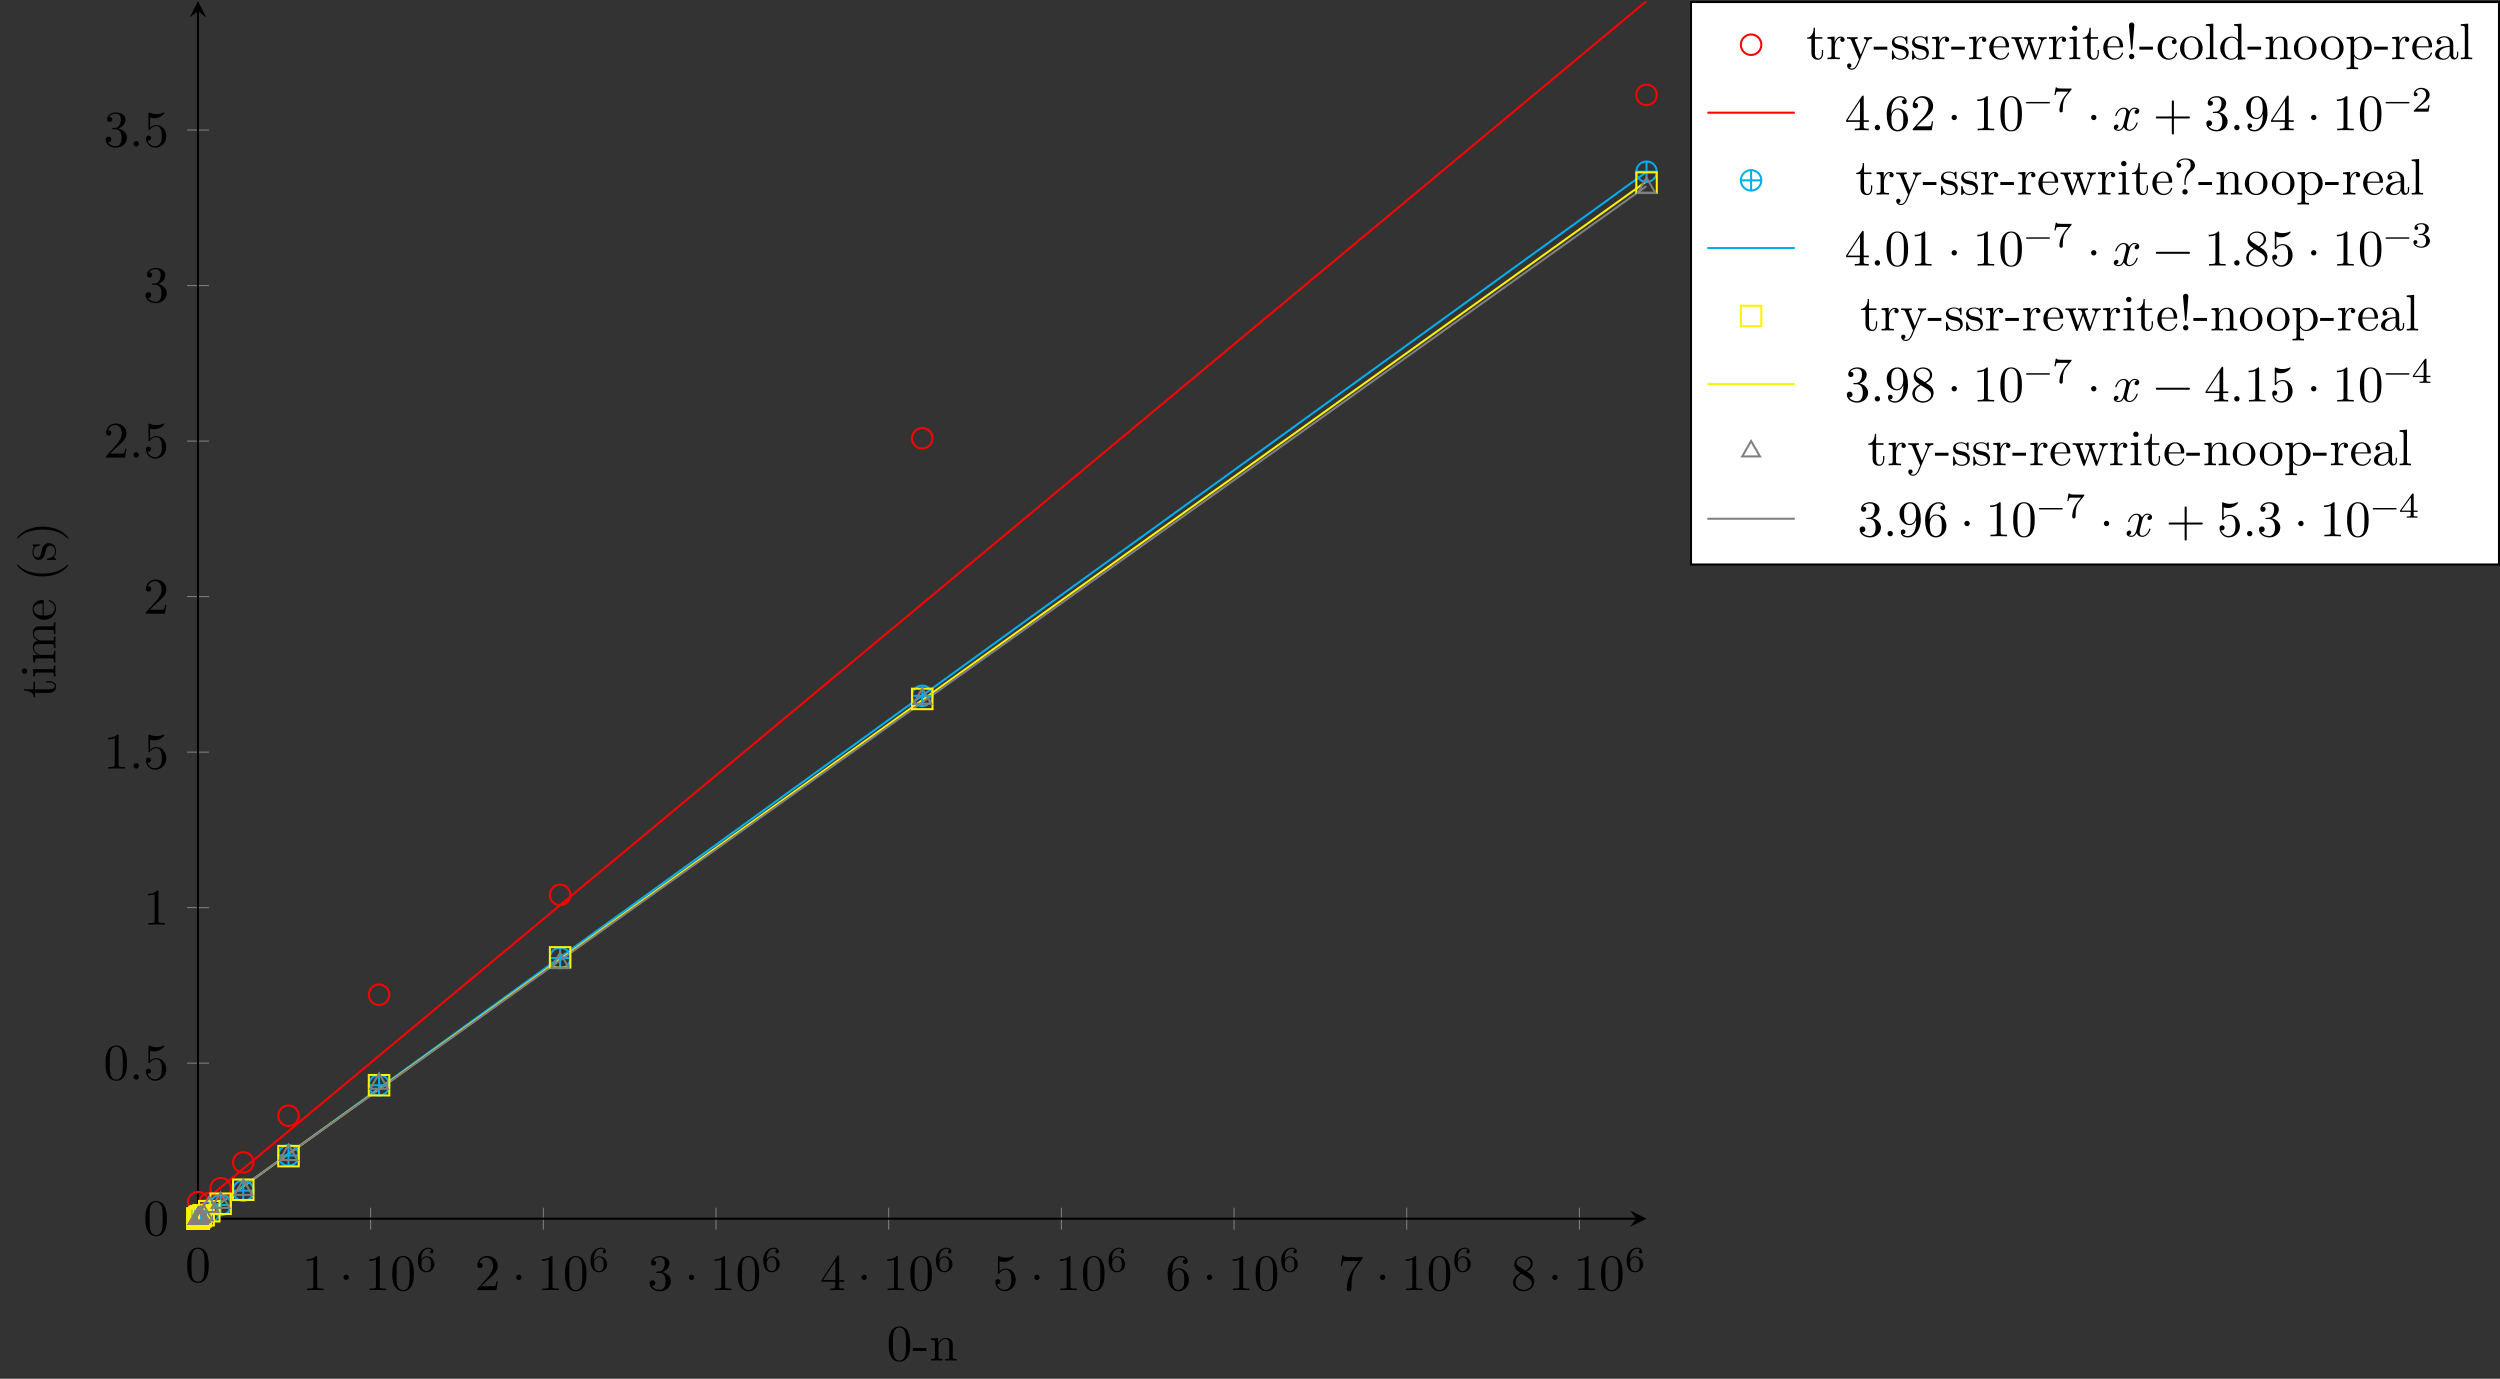 <?xml version="1.0" encoding="UTF-8"?>
<svg xmlns="http://www.w3.org/2000/svg" xmlns:xlink="http://www.w3.org/1999/xlink" width="486.179pt" height="268.13pt" viewBox="0 0 486.179 268.13" version="1.1">
<rect x="0" y="0" width="486.179" height="268.13" fill="#333333" stroke="none"/>
<defs>
<g>
<symbol overflow="visible" id="glyph0-0">
<path style="stroke:none;" d=""/>
</symbol>
<symbol overflow="visible" id="glyph0-1">
<path style="stroke:none;" d="M 4.578 -3.188 C 4.578 -3.984 4.531 -4.781 4.188 -5.516 C 3.734 -6.484 2.906 -6.641 2.5 -6.641 C 1.891 -6.641 1.172 -6.375 0.75 -5.453 C 0.438 -4.766 0.391 -3.984 0.391 -3.188 C 0.391 -2.438 0.422 -1.547 0.844 -0.781 C 1.266 0.016 2 0.219 2.484 0.219 C 3.016 0.219 3.781 0.016 4.219 -0.938 C 4.531 -1.625 4.578 -2.406 4.578 -3.188 Z M 3.766 -3.312 C 3.766 -2.562 3.766 -1.891 3.656 -1.25 C 3.5 -0.297 2.938 0 2.484 0 C 2.094 0 1.5 -0.25 1.328 -1.203 C 1.219 -1.797 1.219 -2.719 1.219 -3.312 C 1.219 -3.953 1.219 -4.609 1.297 -5.141 C 1.484 -6.328 2.234 -6.422 2.484 -6.422 C 2.812 -6.422 3.469 -6.234 3.656 -5.25 C 3.766 -4.688 3.766 -3.938 3.766 -3.312 Z M 3.766 -3.312 "/>
</symbol>
<symbol overflow="visible" id="glyph0-2">
<path style="stroke:none;" d="M 4.172 0 L 4.172 -0.312 L 3.859 -0.312 C 2.953 -0.312 2.938 -0.422 2.938 -0.781 L 2.938 -6.375 C 2.938 -6.625 2.938 -6.641 2.703 -6.641 C 2.078 -6 1.203 -6 0.891 -6 L 0.891 -5.688 C 1.094 -5.688 1.672 -5.688 2.188 -5.953 L 2.188 -0.781 C 2.188 -0.422 2.156 -0.312 1.266 -0.312 L 0.953 -0.312 L 0.953 0 C 1.297 -0.031 2.156 -0.031 2.562 -0.031 C 2.953 -0.031 3.828 -0.031 4.172 0 Z M 4.172 0 "/>
</symbol>
<symbol overflow="visible" id="glyph0-3">
<path style="stroke:none;" d="M 1.906 -2.5 C 1.906 -2.781 1.672 -3.016 1.391 -3.016 C 1.094 -3.016 0.859 -2.781 0.859 -2.5 C 0.859 -2.203 1.094 -1.969 1.391 -1.969 C 1.672 -1.969 1.906 -2.203 1.906 -2.5 Z M 1.906 -2.5 "/>
</symbol>
<symbol overflow="visible" id="glyph0-4">
<path style="stroke:none;" d="M 4.469 -1.734 L 4.234 -1.734 C 4.172 -1.438 4.109 -1 4 -0.844 C 3.938 -0.766 3.281 -0.766 3.062 -0.766 L 1.266 -0.766 L 2.328 -1.797 C 3.875 -3.172 4.469 -3.703 4.469 -4.703 C 4.469 -5.844 3.578 -6.641 2.359 -6.641 C 1.234 -6.641 0.5 -5.719 0.5 -4.828 C 0.5 -4.281 1 -4.281 1.031 -4.281 C 1.203 -4.281 1.547 -4.391 1.547 -4.812 C 1.547 -5.062 1.359 -5.328 1.016 -5.328 C 0.938 -5.328 0.922 -5.328 0.891 -5.312 C 1.109 -5.969 1.656 -6.328 2.234 -6.328 C 3.141 -6.328 3.562 -5.516 3.562 -4.703 C 3.562 -3.906 3.078 -3.125 2.516 -2.5 L 0.609 -0.375 C 0.5 -0.266 0.5 -0.234 0.5 0 L 4.203 0 Z M 4.469 -1.734 "/>
</symbol>
<symbol overflow="visible" id="glyph0-5">
<path style="stroke:none;" d="M 4.562 -1.703 C 4.562 -2.516 3.922 -3.297 2.891 -3.516 C 3.703 -3.781 4.281 -4.469 4.281 -5.266 C 4.281 -6.078 3.406 -6.641 2.453 -6.641 C 1.453 -6.641 0.688 -6.047 0.688 -5.281 C 0.688 -4.953 0.906 -4.766 1.203 -4.766 C 1.5 -4.766 1.703 -4.984 1.703 -5.281 C 1.703 -5.766 1.234 -5.766 1.094 -5.766 C 1.391 -6.266 2.047 -6.391 2.406 -6.391 C 2.828 -6.391 3.375 -6.172 3.375 -5.281 C 3.375 -5.156 3.344 -4.578 3.094 -4.141 C 2.797 -3.656 2.453 -3.625 2.203 -3.625 C 2.125 -3.609 1.891 -3.594 1.812 -3.594 C 1.734 -3.578 1.672 -3.562 1.672 -3.469 C 1.672 -3.359 1.734 -3.359 1.906 -3.359 L 2.344 -3.359 C 3.156 -3.359 3.531 -2.688 3.531 -1.703 C 3.531 -0.344 2.844 -0.062 2.406 -0.062 C 1.969 -0.062 1.219 -0.234 0.875 -0.812 C 1.219 -0.766 1.531 -0.984 1.531 -1.359 C 1.531 -1.719 1.266 -1.922 0.984 -1.922 C 0.734 -1.922 0.422 -1.781 0.422 -1.344 C 0.422 -0.438 1.344 0.219 2.438 0.219 C 3.656 0.219 4.562 -0.688 4.562 -1.703 Z M 4.562 -1.703 "/>
</symbol>
<symbol overflow="visible" id="glyph0-6">
<path style="stroke:none;" d="M 4.688 -1.641 L 4.688 -1.953 L 3.703 -1.953 L 3.703 -6.484 C 3.703 -6.688 3.703 -6.75 3.531 -6.75 C 3.453 -6.75 3.422 -6.75 3.344 -6.625 L 0.281 -1.953 L 0.281 -1.641 L 2.938 -1.641 L 2.938 -0.781 C 2.938 -0.422 2.906 -0.312 2.172 -0.312 L 1.969 -0.312 L 1.969 0 C 2.375 -0.031 2.891 -0.031 3.312 -0.031 C 3.734 -0.031 4.25 -0.031 4.672 0 L 4.672 -0.312 L 4.453 -0.312 C 3.719 -0.312 3.703 -0.422 3.703 -0.781 L 3.703 -1.641 Z M 2.984 -1.953 L 0.562 -1.953 L 2.984 -5.672 Z M 2.984 -1.953 "/>
</symbol>
<symbol overflow="visible" id="glyph0-7">
<path style="stroke:none;" d="M 4.469 -2 C 4.469 -3.188 3.656 -4.188 2.578 -4.188 C 2.109 -4.188 1.672 -4.031 1.312 -3.672 L 1.312 -5.625 C 1.516 -5.562 1.844 -5.5 2.156 -5.5 C 3.391 -5.5 4.094 -6.406 4.094 -6.531 C 4.094 -6.594 4.062 -6.641 3.984 -6.641 C 3.984 -6.641 3.953 -6.641 3.906 -6.609 C 3.703 -6.516 3.219 -6.312 2.547 -6.312 C 2.156 -6.312 1.688 -6.391 1.219 -6.594 C 1.141 -6.625 1.109 -6.625 1.109 -6.625 C 1 -6.625 1 -6.547 1 -6.391 L 1 -3.438 C 1 -3.266 1 -3.188 1.141 -3.188 C 1.219 -3.188 1.234 -3.203 1.281 -3.266 C 1.391 -3.422 1.75 -3.969 2.562 -3.969 C 3.078 -3.969 3.328 -3.516 3.406 -3.328 C 3.562 -2.953 3.594 -2.578 3.594 -2.078 C 3.594 -1.719 3.594 -1.125 3.344 -0.703 C 3.109 -0.312 2.734 -0.062 2.281 -0.062 C 1.562 -0.062 0.984 -0.594 0.812 -1.172 C 0.844 -1.172 0.875 -1.156 0.984 -1.156 C 1.312 -1.156 1.484 -1.406 1.484 -1.641 C 1.484 -1.891 1.312 -2.141 0.984 -2.141 C 0.844 -2.141 0.5 -2.062 0.5 -1.609 C 0.5 -0.75 1.188 0.219 2.297 0.219 C 3.453 0.219 4.469 -0.734 4.469 -2 Z M 4.469 -2 "/>
</symbol>
<symbol overflow="visible" id="glyph0-8">
<path style="stroke:none;" d="M 4.562 -2.031 C 4.562 -3.297 3.672 -4.25 2.562 -4.25 C 1.891 -4.25 1.516 -3.75 1.312 -3.266 L 1.312 -3.516 C 1.312 -6.031 2.547 -6.391 3.062 -6.391 C 3.297 -6.391 3.719 -6.328 3.938 -5.984 C 3.781 -5.984 3.391 -5.984 3.391 -5.547 C 3.391 -5.234 3.625 -5.078 3.844 -5.078 C 4 -5.078 4.312 -5.172 4.312 -5.562 C 4.312 -6.156 3.875 -6.641 3.047 -6.641 C 1.766 -6.641 0.422 -5.359 0.422 -3.156 C 0.422 -0.484 1.578 0.219 2.5 0.219 C 3.609 0.219 4.562 -0.719 4.562 -2.031 Z M 3.656 -2.047 C 3.656 -1.562 3.656 -1.062 3.484 -0.703 C 3.188 -0.109 2.734 -0.062 2.5 -0.062 C 1.875 -0.062 1.578 -0.656 1.516 -0.812 C 1.328 -1.281 1.328 -2.078 1.328 -2.25 C 1.328 -3.031 1.656 -4.031 2.547 -4.031 C 2.719 -4.031 3.172 -4.031 3.484 -3.406 C 3.656 -3.047 3.656 -2.531 3.656 -2.047 Z M 3.656 -2.047 "/>
</symbol>
<symbol overflow="visible" id="glyph0-9">
<path style="stroke:none;" d="M 4.828 -6.422 L 2.406 -6.422 C 1.203 -6.422 1.172 -6.547 1.141 -6.734 L 0.891 -6.734 L 0.562 -4.688 L 0.812 -4.688 C 0.844 -4.844 0.922 -5.469 1.062 -5.594 C 1.125 -5.656 1.906 -5.656 2.031 -5.656 L 4.094 -5.656 L 2.984 -4.078 C 2.078 -2.734 1.75 -1.344 1.75 -0.328 C 1.75 -0.234 1.75 0.219 2.219 0.219 C 2.672 0.219 2.672 -0.234 2.672 -0.328 L 2.672 -0.844 C 2.672 -1.391 2.703 -1.938 2.781 -2.469 C 2.828 -2.703 2.953 -3.562 3.406 -4.172 L 4.75 -6.078 C 4.828 -6.188 4.828 -6.203 4.828 -6.422 Z M 4.828 -6.422 "/>
</symbol>
<symbol overflow="visible" id="glyph0-10">
<path style="stroke:none;" d="M 4.562 -1.672 C 4.562 -2.031 4.453 -2.484 4.062 -2.906 C 3.875 -3.109 3.719 -3.203 3.078 -3.609 C 3.797 -3.984 4.281 -4.5 4.281 -5.156 C 4.281 -6.078 3.406 -6.641 2.5 -6.641 C 1.5 -6.641 0.688 -5.906 0.688 -4.969 C 0.688 -4.797 0.703 -4.344 1.125 -3.875 C 1.234 -3.766 1.609 -3.516 1.859 -3.344 C 1.281 -3.047 0.422 -2.5 0.422 -1.5 C 0.422 -0.453 1.438 0.219 2.484 0.219 C 3.609 0.219 4.562 -0.609 4.562 -1.672 Z M 3.844 -5.156 C 3.844 -4.578 3.453 -4.109 2.859 -3.766 L 1.625 -4.562 C 1.172 -4.859 1.125 -5.188 1.125 -5.359 C 1.125 -5.969 1.781 -6.391 2.484 -6.391 C 3.203 -6.391 3.844 -5.875 3.844 -5.156 Z M 4.062 -1.312 C 4.062 -0.578 3.312 -0.062 2.5 -0.062 C 1.641 -0.062 0.922 -0.672 0.922 -1.5 C 0.922 -2.078 1.234 -2.719 2.078 -3.188 L 3.312 -2.406 C 3.594 -2.219 4.062 -1.922 4.062 -1.312 Z M 4.062 -1.312 "/>
</symbol>
<symbol overflow="visible" id="glyph0-11">
<path style="stroke:none;" d="M 1.906 -0.531 C 1.906 -0.812 1.672 -1.062 1.391 -1.062 C 1.094 -1.062 0.859 -0.812 0.859 -0.531 C 0.859 -0.234 1.094 0 1.391 0 C 1.672 0 1.906 -0.234 1.906 -0.531 Z M 1.906 -0.531 "/>
</symbol>
<symbol overflow="visible" id="glyph0-12">
<path style="stroke:none;" d="M 5.25 -3.75 C 5.25 -4.266 4.672 -4.406 4.328 -4.406 C 3.75 -4.406 3.406 -3.875 3.281 -3.656 C 3.031 -4.312 2.5 -4.406 2.203 -4.406 C 1.172 -4.406 0.594 -3.125 0.594 -2.875 C 0.594 -2.766 0.719 -2.766 0.719 -2.766 C 0.797 -2.766 0.828 -2.797 0.844 -2.875 C 1.188 -3.938 1.844 -4.188 2.188 -4.188 C 2.375 -4.188 2.719 -4.094 2.719 -3.516 C 2.719 -3.203 2.547 -2.547 2.188 -1.141 C 2.031 -0.531 1.672 -0.109 1.234 -0.109 C 1.172 -0.109 0.953 -0.109 0.734 -0.234 C 0.984 -0.297 1.203 -0.5 1.203 -0.781 C 1.203 -1.047 0.984 -1.125 0.844 -1.125 C 0.531 -1.125 0.297 -0.875 0.297 -0.547 C 0.297 -0.094 0.781 0.109 1.219 0.109 C 1.891 0.109 2.25 -0.594 2.266 -0.641 C 2.391 -0.281 2.75 0.109 3.344 0.109 C 4.375 0.109 4.938 -1.172 4.938 -1.422 C 4.938 -1.531 4.859 -1.531 4.828 -1.531 C 4.734 -1.531 4.719 -1.484 4.688 -1.422 C 4.359 -0.344 3.688 -0.109 3.375 -0.109 C 2.984 -0.109 2.828 -0.422 2.828 -0.766 C 2.828 -0.984 2.875 -1.203 2.984 -1.641 L 3.328 -3.016 C 3.391 -3.266 3.625 -4.188 4.312 -4.188 C 4.359 -4.188 4.609 -4.188 4.812 -4.062 C 4.531 -4 4.344 -3.766 4.344 -3.516 C 4.344 -3.359 4.453 -3.172 4.719 -3.172 C 4.938 -3.172 5.25 -3.344 5.25 -3.75 Z M 5.25 -3.75 "/>
</symbol>
<symbol overflow="visible" id="glyph0-13">
<path style="stroke:none;" d="M 7.203 -2.5 C 7.203 -2.609 7.109 -2.688 7 -2.688 L 4.078 -2.688 L 4.078 -5.609 C 4.078 -5.719 3.984 -5.812 3.875 -5.812 C 3.766 -5.812 3.672 -5.719 3.672 -5.609 L 3.672 -2.688 L 0.75 -2.688 C 0.641 -2.688 0.562 -2.609 0.562 -2.5 C 0.562 -2.375 0.641 -2.297 0.75 -2.297 L 3.672 -2.297 L 3.672 0.625 C 3.672 0.734 3.766 0.828 3.875 0.828 C 3.984 0.828 4.078 0.734 4.078 0.625 L 4.078 -2.297 L 7 -2.297 C 7.109 -2.297 7.203 -2.375 7.203 -2.5 Z M 7.203 -2.5 "/>
</symbol>
<symbol overflow="visible" id="glyph0-14">
<path style="stroke:none;" d="M 4.562 -3.281 C 4.562 -5.969 3.406 -6.641 2.516 -6.641 C 1.969 -6.641 1.484 -6.453 1.062 -6.016 C 0.641 -5.562 0.422 -5.141 0.422 -4.391 C 0.422 -3.156 1.297 -2.172 2.406 -2.172 C 3.016 -2.172 3.422 -2.594 3.656 -3.172 L 3.656 -2.844 C 3.656 -0.516 2.625 -0.062 2.047 -0.062 C 1.875 -0.062 1.328 -0.078 1.062 -0.422 C 1.5 -0.422 1.578 -0.703 1.578 -0.875 C 1.578 -1.188 1.344 -1.328 1.125 -1.328 C 0.969 -1.328 0.672 -1.25 0.672 -0.859 C 0.672 -0.188 1.203 0.219 2.047 0.219 C 3.344 0.219 4.562 -1.141 4.562 -3.281 Z M 3.641 -4.203 C 3.641 -3.375 3.297 -2.406 2.422 -2.406 C 2.266 -2.406 1.797 -2.406 1.5 -3.031 C 1.312 -3.406 1.312 -3.891 1.312 -4.391 C 1.312 -4.922 1.312 -5.391 1.531 -5.766 C 1.797 -6.266 2.172 -6.391 2.516 -6.391 C 2.984 -6.391 3.312 -6.047 3.484 -5.609 C 3.594 -5.281 3.641 -4.656 3.641 -4.203 Z M 3.641 -4.203 "/>
</symbol>
<symbol overflow="visible" id="glyph0-15">
<path style="stroke:none;" d="M 7.203 -2.5 C 7.203 -2.609 7.109 -2.688 7 -2.688 L 0.75 -2.688 C 0.641 -2.688 0.562 -2.609 0.562 -2.5 C 0.562 -2.375 0.641 -2.297 0.75 -2.297 L 7 -2.297 C 7.109 -2.297 7.203 -2.375 7.203 -2.5 Z M 7.203 -2.5 "/>
</symbol>
<symbol overflow="visible" id="glyph1-0">
<path style="stroke:none;" d=""/>
</symbol>
<symbol overflow="visible" id="glyph1-1">
<path style="stroke:none;" d="M 3.594 -1.422 C 3.594 -2.312 2.891 -2.969 2.062 -2.969 C 1.516 -2.969 1.203 -2.594 1.047 -2.281 C 1.047 -2.859 1.094 -3.375 1.359 -3.797 C 1.594 -4.172 1.984 -4.438 2.422 -4.438 C 2.641 -4.438 2.906 -4.375 3.047 -4.188 C 2.875 -4.172 2.734 -4.062 2.734 -3.859 C 2.734 -3.688 2.844 -3.531 3.062 -3.531 C 3.266 -3.531 3.391 -3.672 3.391 -3.875 C 3.391 -4.281 3.094 -4.641 2.406 -4.641 C 1.406 -4.641 0.375 -3.719 0.375 -2.219 C 0.375 -0.406 1.234 0.141 2 0.141 C 2.844 0.141 3.594 -0.516 3.594 -1.422 Z M 2.922 -1.422 C 2.922 -1.031 2.922 -0.734 2.734 -0.469 C 2.562 -0.219 2.344 -0.078 2 -0.078 C 1.641 -0.078 1.375 -0.281 1.234 -0.594 C 1.125 -0.797 1.062 -1.156 1.062 -1.578 C 1.062 -2.25 1.469 -2.766 2.031 -2.766 C 2.359 -2.766 2.562 -2.641 2.75 -2.391 C 2.906 -2.125 2.922 -1.828 2.922 -1.422 Z M 2.922 -1.422 "/>
</symbol>
<symbol overflow="visible" id="glyph1-2">
<path style="stroke:none;" d="M 5.047 -1.75 C 5.047 -1.828 4.984 -1.891 4.906 -1.891 L 0.531 -1.891 C 0.453 -1.891 0.391 -1.828 0.391 -1.75 C 0.391 -1.672 0.453 -1.609 0.531 -1.609 L 4.906 -1.609 C 4.984 -1.609 5.047 -1.672 5.047 -1.75 Z M 5.047 -1.75 "/>
</symbol>
<symbol overflow="visible" id="glyph1-3">
<path style="stroke:none;" d="M 3.812 -4.5 L 1.984 -4.5 C 1.703 -4.5 1.625 -4.5 1.375 -4.531 C 1 -4.547 0.984 -4.609 0.969 -4.719 L 0.734 -4.719 L 0.484 -3.234 L 0.719 -3.234 C 0.734 -3.328 0.812 -3.797 0.922 -3.859 C 0.984 -3.906 1.547 -3.906 1.641 -3.906 L 3.172 -3.906 L 2.438 -2.984 C 1.531 -1.781 1.453 -0.672 1.453 -0.266 C 1.453 -0.188 1.453 0.141 1.781 0.141 C 2.109 0.141 2.109 -0.172 2.109 -0.266 L 2.109 -0.547 C 2.109 -1.906 2.391 -2.516 2.688 -2.906 L 3.734 -4.219 C 3.812 -4.297 3.812 -4.312 3.812 -4.5 Z M 3.812 -4.5 "/>
</symbol>
<symbol overflow="visible" id="glyph1-4">
<path style="stroke:none;" d="M 3.531 -1.266 L 3.297 -1.266 C 3.266 -1.125 3.203 -0.703 3.109 -0.641 C 3.047 -0.594 2.516 -0.594 2.422 -0.594 L 1.125 -0.594 C 1.859 -1.25 2.109 -1.438 2.531 -1.766 C 3.047 -2.172 3.531 -2.609 3.531 -3.281 C 3.531 -4.125 2.781 -4.641 1.891 -4.641 C 1.031 -4.641 0.438 -4.031 0.438 -3.391 C 0.438 -3.031 0.734 -3 0.812 -3 C 0.984 -3 1.188 -3.109 1.188 -3.359 C 1.188 -3.5 1.125 -3.734 0.766 -3.734 C 0.984 -4.234 1.453 -4.391 1.781 -4.391 C 2.484 -4.391 2.844 -3.844 2.844 -3.281 C 2.844 -2.672 2.422 -2.188 2.188 -1.938 L 0.516 -0.266 C 0.438 -0.203 0.438 -0.203 0.438 0 L 3.312 0 Z M 3.531 -1.266 "/>
</symbol>
<symbol overflow="visible" id="glyph1-5">
<path style="stroke:none;" d="M 3.594 -1.203 C 3.594 -1.75 3.141 -2.297 2.375 -2.453 C 3.109 -2.719 3.375 -3.25 3.375 -3.672 C 3.375 -4.219 2.734 -4.641 1.969 -4.641 C 1.188 -4.641 0.594 -4.266 0.594 -3.703 C 0.594 -3.469 0.75 -3.328 0.953 -3.328 C 1.172 -3.328 1.312 -3.5 1.312 -3.688 C 1.312 -3.891 1.172 -4.031 0.953 -4.047 C 1.203 -4.359 1.688 -4.438 1.938 -4.438 C 2.25 -4.438 2.703 -4.281 2.703 -3.672 C 2.703 -3.375 2.594 -3.062 2.422 -2.844 C 2.188 -2.578 1.984 -2.562 1.641 -2.547 C 1.469 -2.531 1.453 -2.531 1.422 -2.516 C 1.422 -2.516 1.344 -2.5 1.344 -2.438 C 1.344 -2.328 1.406 -2.328 1.531 -2.328 L 1.906 -2.328 C 2.453 -2.328 2.844 -1.953 2.844 -1.203 C 2.844 -0.344 2.344 -0.078 1.938 -0.078 C 1.656 -0.078 1.047 -0.156 0.75 -0.578 C 1.078 -0.594 1.156 -0.812 1.156 -0.969 C 1.156 -1.188 0.984 -1.344 0.766 -1.344 C 0.578 -1.344 0.375 -1.234 0.375 -0.938 C 0.375 -0.281 1.109 0.141 1.953 0.141 C 2.922 0.141 3.594 -0.516 3.594 -1.203 Z M 3.594 -1.203 "/>
</symbol>
<symbol overflow="visible" id="glyph1-6">
<path style="stroke:none;" d="M 3.688 -1.141 L 3.688 -1.391 L 2.922 -1.391 L 2.922 -4.516 C 2.922 -4.656 2.922 -4.703 2.766 -4.703 C 2.688 -4.703 2.656 -4.703 2.578 -4.609 L 0.266 -1.391 L 0.266 -1.141 L 2.328 -1.141 L 2.328 -0.578 C 2.328 -0.328 2.328 -0.25 1.766 -0.25 L 1.578 -0.25 L 1.578 0 L 2.625 -0.031 L 3.672 0 L 3.672 -0.25 L 3.484 -0.25 C 2.922 -0.25 2.922 -0.328 2.922 -0.578 L 2.922 -1.141 Z M 2.375 -1.391 L 0.531 -1.391 L 2.375 -3.953 Z M 2.375 -1.391 "/>
</symbol>
<symbol overflow="visible" id="glyph2-0">
<path style="stroke:none;" d=""/>
</symbol>
<symbol overflow="visible" id="glyph2-1">
<path style="stroke:none;" d="M 4.578 -3.188 C 4.578 -3.984 4.531 -4.781 4.188 -5.516 C 3.734 -6.484 2.906 -6.641 2.5 -6.641 C 1.891 -6.641 1.172 -6.375 0.75 -5.453 C 0.438 -4.766 0.391 -3.984 0.391 -3.188 C 0.391 -2.438 0.422 -1.547 0.844 -0.781 C 1.266 0.016 2 0.219 2.484 0.219 C 3.016 0.219 3.781 0.016 4.219 -0.938 C 4.531 -1.625 4.578 -2.406 4.578 -3.188 Z M 3.766 -3.312 C 3.766 -2.562 3.766 -1.891 3.656 -1.25 C 3.5 -0.297 2.938 0 2.484 0 C 2.094 0 1.5 -0.25 1.328 -1.203 C 1.219 -1.797 1.219 -2.719 1.219 -3.312 C 1.219 -3.953 1.219 -4.609 1.297 -5.141 C 1.484 -6.328 2.234 -6.422 2.484 -6.422 C 2.812 -6.422 3.469 -6.234 3.656 -5.25 C 3.766 -4.688 3.766 -3.938 3.766 -3.312 Z M 3.766 -3.312 "/>
</symbol>
<symbol overflow="visible" id="glyph2-2">
<path style="stroke:none;" d="M 2.75 -1.859 L 2.75 -2.438 L 0.109 -2.438 L 0.109 -1.859 Z M 2.75 -1.859 "/>
</symbol>
<symbol overflow="visible" id="glyph2-3">
<path style="stroke:none;" d="M 5.328 0 L 5.328 -0.312 C 4.812 -0.312 4.562 -0.312 4.562 -0.609 L 4.562 -2.516 C 4.562 -3.375 4.562 -3.672 4.25 -4.031 C 4.109 -4.203 3.781 -4.406 3.203 -4.406 C 2.469 -4.406 2 -3.984 1.719 -3.359 L 1.719 -4.406 L 0.312 -4.297 L 0.312 -3.984 C 1.016 -3.984 1.094 -3.922 1.094 -3.422 L 1.094 -0.75 C 1.094 -0.312 0.984 -0.312 0.312 -0.312 L 0.312 0 L 1.453 -0.031 L 2.562 0 L 2.562 -0.312 C 1.891 -0.312 1.781 -0.312 1.781 -0.75 L 1.781 -2.594 C 1.781 -3.625 2.5 -4.188 3.125 -4.188 C 3.766 -4.188 3.875 -3.656 3.875 -3.078 L 3.875 -0.75 C 3.875 -0.312 3.766 -0.312 3.094 -0.312 L 3.094 0 L 4.219 -0.031 Z M 5.328 0 "/>
</symbol>
<symbol overflow="visible" id="glyph2-4">
<path style="stroke:none;" d="M 3.312 -1.234 L 3.312 -1.797 L 3.062 -1.797 L 3.062 -1.25 C 3.062 -0.516 2.766 -0.141 2.391 -0.141 C 1.719 -0.141 1.719 -1.047 1.719 -1.219 L 1.719 -3.984 L 3.156 -3.984 L 3.156 -4.297 L 1.719 -4.297 L 1.719 -6.125 L 1.469 -6.125 C 1.469 -5.312 1.172 -4.25 0.188 -4.203 L 0.188 -3.984 L 1.031 -3.984 L 1.031 -1.234 C 1.031 -0.016 1.969 0.109 2.328 0.109 C 3.031 0.109 3.312 -0.594 3.312 -1.234 Z M 3.312 -1.234 "/>
</symbol>
<symbol overflow="visible" id="glyph2-5">
<path style="stroke:none;" d="M 3.625 -3.797 C 3.625 -4.109 3.312 -4.406 2.891 -4.406 C 2.156 -4.406 1.797 -3.734 1.672 -3.312 L 1.672 -4.406 L 0.281 -4.297 L 0.281 -3.984 C 0.984 -3.984 1.062 -3.922 1.062 -3.422 L 1.062 -0.75 C 1.062 -0.312 0.953 -0.312 0.281 -0.312 L 0.281 0 L 1.422 -0.031 C 1.812 -0.031 2.281 -0.031 2.688 0 L 2.688 -0.312 L 2.469 -0.312 C 1.734 -0.312 1.719 -0.422 1.719 -0.781 L 1.719 -2.312 C 1.719 -3.297 2.141 -4.188 2.891 -4.188 C 2.953 -4.188 2.984 -4.188 3 -4.172 C 2.969 -4.172 2.766 -4.047 2.766 -3.781 C 2.766 -3.516 2.984 -3.359 3.203 -3.359 C 3.375 -3.359 3.625 -3.484 3.625 -3.797 Z M 3.625 -3.797 "/>
</symbol>
<symbol overflow="visible" id="glyph2-6">
<path style="stroke:none;" d="M 5.062 -3.984 L 5.062 -4.297 C 4.828 -4.281 4.547 -4.266 4.312 -4.266 L 3.453 -4.297 L 3.453 -3.984 C 3.766 -3.984 3.922 -3.812 3.922 -3.562 C 3.922 -3.453 3.906 -3.438 3.859 -3.312 L 2.844 -0.875 L 1.75 -3.547 C 1.703 -3.656 1.688 -3.688 1.688 -3.734 C 1.688 -3.984 2.047 -3.984 2.25 -3.984 L 2.25 -4.297 L 1.156 -4.266 C 0.891 -4.266 0.484 -4.281 0.188 -4.297 L 0.188 -3.984 C 0.672 -3.984 0.859 -3.984 1 -3.641 L 2.5 0 L 2.25 0.594 C 2.031 1.141 1.75 1.828 1.109 1.828 C 1.062 1.828 0.828 1.828 0.641 1.641 C 0.953 1.609 1.031 1.391 1.031 1.219 C 1.031 0.969 0.844 0.812 0.609 0.812 C 0.406 0.812 0.188 0.938 0.188 1.234 C 0.188 1.688 0.609 2.047 1.109 2.047 C 1.734 2.047 2.141 1.469 2.375 0.906 L 4.141 -3.344 C 4.391 -3.984 4.906 -3.984 5.062 -3.984 Z M 5.062 -3.984 "/>
</symbol>
<symbol overflow="visible" id="glyph2-7">
<path style="stroke:none;" d="M 3.594 -1.281 C 3.594 -1.797 3.297 -2.109 3.172 -2.219 C 2.844 -2.547 2.453 -2.625 2.031 -2.703 C 1.469 -2.812 0.812 -2.938 0.812 -3.516 C 0.812 -3.875 1.062 -4.281 1.922 -4.281 C 3.016 -4.281 3.078 -3.375 3.094 -3.078 C 3.094 -2.984 3.203 -2.984 3.203 -2.984 C 3.344 -2.984 3.344 -3.031 3.344 -3.219 L 3.344 -4.234 C 3.344 -4.391 3.344 -4.469 3.234 -4.469 C 3.188 -4.469 3.156 -4.469 3.031 -4.344 C 3 -4.312 2.906 -4.219 2.859 -4.188 C 2.484 -4.469 2.078 -4.469 1.922 -4.469 C 0.703 -4.469 0.328 -3.797 0.328 -3.234 C 0.328 -2.891 0.484 -2.609 0.75 -2.391 C 1.078 -2.141 1.359 -2.078 2.078 -1.938 C 2.297 -1.891 3.109 -1.734 3.109 -1.016 C 3.109 -0.516 2.766 -0.109 1.984 -0.109 C 1.141 -0.109 0.781 -0.672 0.594 -1.531 C 0.562 -1.656 0.562 -1.688 0.453 -1.688 C 0.328 -1.688 0.328 -1.625 0.328 -1.453 L 0.328 -0.125 C 0.328 0.047 0.328 0.109 0.438 0.109 C 0.484 0.109 0.5 0.094 0.688 -0.094 C 0.703 -0.109 0.703 -0.125 0.891 -0.312 C 1.328 0.094 1.781 0.109 1.984 0.109 C 3.125 0.109 3.594 -0.562 3.594 -1.281 Z M 3.594 -1.281 "/>
</symbol>
<symbol overflow="visible" id="glyph2-8">
<path style="stroke:none;" d="M 4.141 -1.188 C 4.141 -1.281 4.062 -1.312 4 -1.312 C 3.922 -1.312 3.891 -1.25 3.875 -1.172 C 3.531 -0.141 2.625 -0.141 2.531 -0.141 C 2.031 -0.141 1.641 -0.438 1.406 -0.812 C 1.109 -1.281 1.109 -1.938 1.109 -2.297 L 3.891 -2.297 C 4.109 -2.297 4.141 -2.297 4.141 -2.516 C 4.141 -3.5 3.594 -4.469 2.359 -4.469 C 1.203 -4.469 0.281 -3.438 0.281 -2.188 C 0.281 -0.859 1.328 0.109 2.469 0.109 C 3.688 0.109 4.141 -1 4.141 -1.188 Z M 3.484 -2.516 L 1.109 -2.516 C 1.172 -4 2.016 -4.25 2.359 -4.25 C 3.375 -4.25 3.484 -2.906 3.484 -2.516 Z M 3.484 -2.516 "/>
</symbol>
<symbol overflow="visible" id="glyph2-9">
<path style="stroke:none;" d="M 7.016 -3.984 L 7.016 -4.297 C 6.781 -4.281 6.5 -4.266 6.281 -4.266 L 5.359 -4.297 L 5.359 -3.984 C 5.719 -3.984 5.938 -3.797 5.938 -3.516 C 5.938 -3.453 5.938 -3.422 5.875 -3.297 L 4.969 -0.75 L 3.984 -3.531 C 3.953 -3.656 3.938 -3.672 3.938 -3.719 C 3.938 -3.984 4.328 -3.984 4.531 -3.984 L 4.531 -4.297 L 3.484 -4.266 C 3.188 -4.266 2.906 -4.281 2.609 -4.297 L 2.609 -3.984 C 2.969 -3.984 3.125 -3.969 3.234 -3.844 C 3.281 -3.781 3.391 -3.484 3.453 -3.297 L 2.609 -0.875 L 1.656 -3.531 C 1.609 -3.656 1.609 -3.672 1.609 -3.719 C 1.609 -3.984 2 -3.984 2.188 -3.984 L 2.188 -4.297 L 1.109 -4.266 L 0.172 -4.297 L 0.172 -3.984 C 0.672 -3.984 0.797 -3.953 0.922 -3.641 L 2.172 -0.109 C 2.219 0.031 2.25 0.109 2.375 0.109 C 2.516 0.109 2.531 0.047 2.578 -0.094 L 3.594 -2.906 L 4.609 -0.078 C 4.641 0.031 4.672 0.109 4.812 0.109 C 4.938 0.109 4.969 0.016 5 -0.078 L 6.172 -3.344 C 6.344 -3.844 6.656 -3.984 7.016 -3.984 Z M 7.016 -3.984 "/>
</symbol>
<symbol overflow="visible" id="glyph2-10">
<path style="stroke:none;" d="M 2.469 0 L 2.469 -0.312 C 1.797 -0.312 1.766 -0.359 1.766 -0.75 L 1.766 -4.406 L 0.375 -4.297 L 0.375 -3.984 C 1.016 -3.984 1.109 -3.922 1.109 -3.438 L 1.109 -0.75 C 1.109 -0.312 1 -0.312 0.328 -0.312 L 0.328 0 L 1.422 -0.031 C 1.781 -0.031 2.125 -0.016 2.469 0 Z M 1.906 -6.016 C 1.906 -6.297 1.688 -6.547 1.391 -6.547 C 1.047 -6.547 0.844 -6.266 0.844 -6.016 C 0.844 -5.75 1.078 -5.5 1.375 -5.5 C 1.719 -5.5 1.906 -5.766 1.906 -6.016 Z M 1.906 -6.016 "/>
</symbol>
<symbol overflow="visible" id="glyph2-11">
<path style="stroke:none;" d="M 1.906 -6.625 C 1.906 -6.953 1.641 -7.141 1.391 -7.141 C 1.125 -7.141 0.859 -6.953 0.859 -6.625 L 1.25 -2.094 C 1.25 -1.938 1.266 -1.859 1.391 -1.859 C 1.484 -1.859 1.516 -1.906 1.531 -2.078 Z M 1.906 -0.531 C 1.906 -0.812 1.672 -1.062 1.391 -1.062 C 1.094 -1.062 0.859 -0.812 0.859 -0.531 C 0.859 -0.234 1.094 0 1.391 0 C 1.672 0 1.906 -0.234 1.906 -0.531 Z M 1.906 -0.531 "/>
</symbol>
<symbol overflow="visible" id="glyph2-12">
<path style="stroke:none;" d="M 4.141 -1.188 C 4.141 -1.281 4.031 -1.281 4 -1.281 C 3.922 -1.281 3.891 -1.25 3.875 -1.188 C 3.594 -0.266 2.938 -0.141 2.578 -0.141 C 2.047 -0.141 1.172 -0.562 1.172 -2.172 C 1.172 -3.797 1.984 -4.219 2.516 -4.219 C 2.609 -4.219 3.234 -4.203 3.578 -3.844 C 3.172 -3.812 3.109 -3.516 3.109 -3.391 C 3.109 -3.125 3.297 -2.938 3.562 -2.938 C 3.828 -2.938 4.031 -3.094 4.031 -3.406 C 4.031 -4.078 3.266 -4.469 2.5 -4.469 C 1.25 -4.469 0.344 -3.391 0.344 -2.156 C 0.344 -0.875 1.328 0.109 2.484 0.109 C 3.812 0.109 4.141 -1.094 4.141 -1.188 Z M 4.141 -1.188 "/>
</symbol>
<symbol overflow="visible" id="glyph2-13">
<path style="stroke:none;" d="M 4.688 -2.141 C 4.688 -3.406 3.703 -4.469 2.5 -4.469 C 1.25 -4.469 0.281 -3.375 0.281 -2.141 C 0.281 -0.844 1.312 0.109 2.484 0.109 C 3.688 0.109 4.688 -0.875 4.688 -2.141 Z M 3.875 -2.219 C 3.875 -1.859 3.875 -1.312 3.656 -0.875 C 3.422 -0.422 2.984 -0.141 2.5 -0.141 C 2.062 -0.141 1.625 -0.344 1.359 -0.812 C 1.109 -1.25 1.109 -1.859 1.109 -2.219 C 1.109 -2.609 1.109 -3.141 1.344 -3.578 C 1.609 -4.031 2.078 -4.25 2.484 -4.25 C 2.922 -4.25 3.344 -4.031 3.609 -3.594 C 3.875 -3.172 3.875 -2.594 3.875 -2.219 Z M 3.875 -2.219 "/>
</symbol>
<symbol overflow="visible" id="glyph2-14">
<path style="stroke:none;" d="M 2.547 0 L 2.547 -0.312 C 1.875 -0.312 1.766 -0.312 1.766 -0.75 L 1.766 -6.922 L 0.328 -6.812 L 0.328 -6.5 C 1.031 -6.5 1.109 -6.438 1.109 -5.938 L 1.109 -0.75 C 1.109 -0.312 1 -0.312 0.328 -0.312 L 0.328 0 L 1.438 -0.031 Z M 2.547 0 "/>
</symbol>
<symbol overflow="visible" id="glyph2-15">
<path style="stroke:none;" d="M 5.25 0 L 5.25 -0.312 C 4.562 -0.312 4.469 -0.375 4.469 -0.875 L 4.469 -6.922 L 3.047 -6.812 L 3.047 -6.5 C 3.734 -6.5 3.812 -6.438 3.812 -5.938 L 3.812 -3.781 C 3.531 -4.141 3.094 -4.406 2.562 -4.406 C 1.391 -4.406 0.344 -3.422 0.344 -2.141 C 0.344 -0.875 1.312 0.109 2.453 0.109 C 3.094 0.109 3.531 -0.234 3.781 -0.547 L 3.781 0.109 Z M 3.781 -1.172 C 3.781 -1 3.781 -0.984 3.672 -0.812 C 3.375 -0.328 2.938 -0.109 2.5 -0.109 C 2.047 -0.109 1.688 -0.375 1.453 -0.75 C 1.203 -1.156 1.172 -1.719 1.172 -2.141 C 1.172 -2.5 1.188 -3.094 1.469 -3.547 C 1.688 -3.859 2.062 -4.188 2.609 -4.188 C 2.953 -4.188 3.375 -4.031 3.672 -3.594 C 3.781 -3.422 3.781 -3.406 3.781 -3.219 Z M 3.781 -1.172 "/>
</symbol>
<symbol overflow="visible" id="glyph2-16">
<path style="stroke:none;" d="M 5.188 -2.156 C 5.188 -3.422 4.234 -4.406 3.109 -4.406 C 2.328 -4.406 1.906 -3.969 1.719 -3.75 L 1.719 -4.406 L 0.281 -4.297 L 0.281 -3.984 C 0.984 -3.984 1.062 -3.922 1.062 -3.484 L 1.062 1.172 C 1.062 1.625 0.953 1.625 0.281 1.625 L 0.281 1.938 L 1.391 1.906 L 2.516 1.938 L 2.516 1.625 C 1.859 1.625 1.75 1.625 1.75 1.172 L 1.75 -0.594 C 1.797 -0.422 2.219 0.109 2.969 0.109 C 4.156 0.109 5.188 -0.875 5.188 -2.156 Z M 4.359 -2.156 C 4.359 -0.953 3.672 -0.109 2.938 -0.109 C 2.531 -0.109 2.156 -0.312 1.891 -0.719 C 1.75 -0.922 1.75 -0.938 1.75 -1.141 L 1.75 -3.359 C 2.031 -3.875 2.516 -4.156 3.031 -4.156 C 3.766 -4.156 4.359 -3.281 4.359 -2.156 Z M 4.359 -2.156 "/>
</symbol>
<symbol overflow="visible" id="glyph2-17">
<path style="stroke:none;" d="M 4.812 -0.891 L 4.812 -1.453 L 4.562 -1.453 L 4.562 -0.891 C 4.562 -0.312 4.312 -0.25 4.203 -0.25 C 3.875 -0.25 3.844 -0.703 3.844 -0.75 L 3.844 -2.734 C 3.844 -3.156 3.844 -3.547 3.484 -3.922 C 3.094 -4.312 2.594 -4.469 2.109 -4.469 C 1.297 -4.469 0.609 -4 0.609 -3.344 C 0.609 -3.047 0.812 -2.875 1.062 -2.875 C 1.344 -2.875 1.531 -3.078 1.531 -3.328 C 1.531 -3.453 1.469 -3.781 1.016 -3.781 C 1.281 -4.141 1.781 -4.25 2.094 -4.25 C 2.578 -4.25 3.156 -3.859 3.156 -2.969 L 3.156 -2.609 C 2.641 -2.578 1.938 -2.547 1.312 -2.25 C 0.562 -1.906 0.312 -1.391 0.312 -0.953 C 0.312 -0.141 1.281 0.109 1.906 0.109 C 2.578 0.109 3.031 -0.297 3.219 -0.75 C 3.266 -0.359 3.531 0.062 4 0.062 C 4.203 0.062 4.812 -0.078 4.812 -0.891 Z M 3.156 -1.391 C 3.156 -0.453 2.438 -0.109 1.984 -0.109 C 1.5 -0.109 1.094 -0.453 1.094 -0.953 C 1.094 -1.5 1.5 -2.328 3.156 -2.391 Z M 3.156 -1.391 "/>
</symbol>
<symbol overflow="visible" id="glyph2-18">
<path style="stroke:none;" d="M 4.141 -5.688 C 4.141 -6.266 3.734 -7.031 2.25 -7.031 C 1.172 -7.031 0.562 -6.344 0.562 -5.703 C 0.562 -5.359 0.781 -5.219 1.016 -5.219 C 1.297 -5.219 1.469 -5.422 1.469 -5.688 C 1.469 -6.125 1.062 -6.125 0.922 -6.125 C 1.219 -6.656 1.797 -6.812 2.219 -6.812 C 3.312 -6.812 3.312 -6.125 3.312 -5.734 C 3.312 -5.156 3.156 -4.969 2.969 -4.797 C 2.312 -4.078 2.094 -3.156 2.094 -2.547 L 2.094 -2.109 C 2.094 -1.922 2.094 -1.859 2.219 -1.859 C 2.344 -1.859 2.344 -1.953 2.344 -2.141 L 2.344 -2.484 C 2.344 -3.734 3.312 -4.453 3.656 -4.703 C 3.922 -4.906 4.141 -5.266 4.141 -5.688 Z M 2.734 -0.531 C 2.734 -0.812 2.5 -1.062 2.219 -1.062 C 1.922 -1.062 1.688 -0.812 1.688 -0.531 C 1.688 -0.234 1.922 0 2.219 0 C 2.5 0 2.734 -0.234 2.734 -0.531 Z M 2.734 -0.531 "/>
</symbol>
<symbol overflow="visible" id="glyph3-0">
<path style="stroke:none;" d=""/>
</symbol>
<symbol overflow="visible" id="glyph3-1">
<path style="stroke:none;" d="M -1.234 -3.312 L -1.797 -3.312 L -1.797 -3.062 L -1.25 -3.062 C -0.516 -3.062 -0.141 -2.766 -0.141 -2.391 C -0.141 -1.719 -1.047 -1.719 -1.219 -1.719 L -3.984 -1.719 L -3.984 -3.156 L -4.297 -3.156 L -4.297 -1.719 L -6.125 -1.719 L -6.125 -1.469 C -5.312 -1.469 -4.25 -1.172 -4.203 -0.188 L -3.984 -0.188 L -3.984 -1.031 L -1.234 -1.031 C -0.016 -1.031 0.109 -1.969 0.109 -2.328 C 0.109 -3.031 -0.594 -3.312 -1.234 -3.312 Z M -1.234 -3.312 "/>
</symbol>
<symbol overflow="visible" id="glyph3-2">
<path style="stroke:none;" d="M 0 -2.469 L -0.312 -2.469 C -0.312 -1.797 -0.359 -1.766 -0.75 -1.766 L -4.406 -1.766 L -4.297 -0.375 L -3.984 -0.375 C -3.984 -1.016 -3.922 -1.109 -3.438 -1.109 L -0.75 -1.109 C -0.312 -1.109 -0.312 -1 -0.312 -0.328 L 0 -0.328 L -0.031 -1.422 C -0.031 -1.781 -0.016 -2.125 0 -2.469 Z M -6.016 -1.906 C -6.297 -1.906 -6.547 -1.688 -6.547 -1.391 C -6.547 -1.047 -6.266 -0.844 -6.016 -0.844 C -5.75 -0.844 -5.5 -1.078 -5.5 -1.375 C -5.5 -1.719 -5.766 -1.906 -6.016 -1.906 Z M -6.016 -1.906 "/>
</symbol>
<symbol overflow="visible" id="glyph3-3">
<path style="stroke:none;" d="M 0 -8.109 L -0.312 -8.109 C -0.312 -7.594 -0.312 -7.344 -0.609 -7.328 L -2.516 -7.328 C -3.375 -7.328 -3.672 -7.328 -4.031 -7.016 C -4.203 -6.875 -4.406 -6.547 -4.406 -5.969 C -4.406 -5.141 -3.812 -4.688 -3.422 -4.531 C -4.297 -4.391 -4.406 -3.656 -4.406 -3.203 C -4.406 -2.469 -3.984 -2 -3.359 -1.719 L -4.406 -1.719 L -4.297 -0.312 L -3.984 -0.312 C -3.984 -1.016 -3.922 -1.094 -3.422 -1.094 L -0.75 -1.094 C -0.312 -1.094 -0.312 -0.984 -0.312 -0.312 L 0 -0.312 L -0.031 -1.453 L 0 -2.562 L -0.312 -2.562 C -0.312 -1.891 -0.312 -1.781 -0.75 -1.781 L -2.594 -1.781 C -3.625 -1.781 -4.188 -2.5 -4.188 -3.125 C -4.188 -3.766 -3.656 -3.875 -3.078 -3.875 L -0.75 -3.875 C -0.312 -3.875 -0.312 -3.766 -0.312 -3.094 L 0 -3.094 L -0.031 -4.219 L 0 -5.328 L -0.312 -5.328 C -0.312 -4.672 -0.312 -4.562 -0.75 -4.562 L -2.594 -4.562 C -3.625 -4.562 -4.188 -5.266 -4.188 -5.906 C -4.188 -6.531 -3.656 -6.641 -3.078 -6.641 L -0.75 -6.641 C -0.312 -6.641 -0.312 -6.531 -0.312 -5.859 L 0 -5.859 L -0.031 -6.984 Z M 0 -8.109 "/>
</symbol>
<symbol overflow="visible" id="glyph3-4">
<path style="stroke:none;" d="M -1.188 -4.141 C -1.281 -4.141 -1.312 -4.062 -1.312 -4 C -1.312 -3.922 -1.25 -3.891 -1.172 -3.875 C -0.141 -3.531 -0.141 -2.625 -0.141 -2.531 C -0.141 -2.031 -0.438 -1.641 -0.812 -1.406 C -1.281 -1.109 -1.938 -1.109 -2.297 -1.109 L -2.297 -3.891 C -2.297 -4.109 -2.297 -4.141 -2.516 -4.141 C -3.5 -4.141 -4.469 -3.594 -4.469 -2.359 C -4.469 -1.203 -3.438 -0.281 -2.188 -0.281 C -0.859 -0.281 0.109 -1.328 0.109 -2.469 C 0.109 -3.688 -1 -4.141 -1.188 -4.141 Z M -2.516 -3.484 L -2.516 -1.109 C -4 -1.172 -4.25 -2.016 -4.25 -2.359 C -4.25 -3.375 -2.906 -3.484 -2.516 -3.484 Z M -2.516 -3.484 "/>
</symbol>
<symbol overflow="visible" id="glyph3-5">
<path style="stroke:none;" d="M 2.391 -3.297 C 2.359 -3.297 2.344 -3.297 2.172 -3.125 C 0.922 -1.891 -0.969 -1.562 -2.5 -1.562 C -4.234 -1.562 -5.969 -1.938 -7.203 -3.172 C -7.328 -3.297 -7.344 -3.297 -7.375 -3.297 C -7.453 -3.297 -7.484 -3.266 -7.484 -3.203 C -7.484 -3.094 -6.797 -2.203 -5.531 -1.609 C -4.438 -1.109 -3.328 -0.984 -2.5 -0.984 C -1.719 -0.984 -0.516 -1.094 0.625 -1.641 C 1.844 -2.25 2.5 -3.094 2.5 -3.203 C 2.5 -3.266 2.469 -3.297 2.391 -3.297 Z M 2.391 -3.297 "/>
</symbol>
<symbol overflow="visible" id="glyph3-6">
<path style="stroke:none;" d="M -1.281 -3.594 C -1.797 -3.594 -2.109 -3.297 -2.219 -3.172 C -2.547 -2.844 -2.625 -2.453 -2.703 -2.031 C -2.812 -1.469 -2.938 -0.812 -3.516 -0.812 C -3.875 -0.812 -4.281 -1.062 -4.281 -1.922 C -4.281 -3.016 -3.375 -3.078 -3.078 -3.094 C -2.984 -3.094 -2.984 -3.203 -2.984 -3.203 C -2.984 -3.344 -3.031 -3.344 -3.219 -3.344 L -4.234 -3.344 C -4.391 -3.344 -4.469 -3.344 -4.469 -3.234 C -4.469 -3.188 -4.469 -3.156 -4.344 -3.031 C -4.312 -3 -4.219 -2.906 -4.188 -2.859 C -4.469 -2.484 -4.469 -2.078 -4.469 -1.922 C -4.469 -0.703 -3.797 -0.328 -3.234 -0.328 C -2.891 -0.328 -2.609 -0.484 -2.391 -0.75 C -2.141 -1.078 -2.078 -1.359 -1.938 -2.078 C -1.891 -2.297 -1.734 -3.109 -1.016 -3.109 C -0.516 -3.109 -0.109 -2.766 -0.109 -1.984 C -0.109 -1.141 -0.672 -0.781 -1.531 -0.594 C -1.656 -0.562 -1.688 -0.562 -1.688 -0.453 C -1.688 -0.328 -1.625 -0.328 -1.453 -0.328 L -0.125 -0.328 C 0.047 -0.328 0.109 -0.328 0.109 -0.438 C 0.109 -0.484 0.094 -0.5 -0.094 -0.688 C -0.109 -0.703 -0.125 -0.703 -0.312 -0.891 C 0.094 -1.328 0.109 -1.781 0.109 -1.984 C 0.109 -3.125 -0.562 -3.594 -1.281 -3.594 Z M -1.281 -3.594 "/>
</symbol>
<symbol overflow="visible" id="glyph3-7">
<path style="stroke:none;" d="M -2.5 -2.875 C -3.266 -2.875 -4.469 -2.766 -5.609 -2.219 C -6.828 -1.625 -7.484 -0.766 -7.484 -0.672 C -7.484 -0.609 -7.438 -0.562 -7.375 -0.562 C -7.344 -0.562 -7.328 -0.562 -7.141 -0.75 C -6.156 -1.734 -4.578 -2.297 -2.5 -2.297 C -0.781 -2.297 0.969 -1.938 2.219 -0.703 C 2.344 -0.562 2.359 -0.562 2.391 -0.562 C 2.453 -0.562 2.5 -0.609 2.5 -0.672 C 2.5 -0.766 1.812 -1.672 0.547 -2.25 C -0.547 -2.766 -1.656 -2.875 -2.5 -2.875 Z M -2.5 -2.875 "/>
</symbol>
</g>
<clipPath id="clip1">
  <path d="M 38.5 0.195 L 320.199 0.195 L 320.199 236.996 L 38.5 236.996 Z M 38.5 0.195 "/>
</clipPath>
<clipPath id="clip2">
  <path d="M 38.5 27 L 320.199 27 L 320.199 236.996 L 38.5 236.996 Z M 38.5 27 "/>
</clipPath>
<clipPath id="clip3">
  <path d="M 38.5 29 L 320.199 29 L 320.199 236.996 L 38.5 236.996 Z M 38.5 29 "/>
</clipPath>
<clipPath id="clip4">
  <path d="M 38.5 30 L 320.199 30 L 320.199 236.996 L 38.5 236.996 Z M 38.5 30 "/>
</clipPath>
<clipPath id="clip5">
  <path d="M 328 0 L 486.18 0 L 486.18 110 L 328 110 Z M 328 0 "/>
</clipPath>
</defs>
<g id="surface1">
<path style="fill:none;stroke-width:0.199;stroke-linecap:butt;stroke-linejoin:miter;stroke:rgb(50%,50%,50%);stroke-opacity:1;stroke-miterlimit:10;" d="M -0.001 -2.126 L -0.001 2.128 M 33.581 -2.126 L 33.581 2.128 M 67.163 -2.126 L 67.163 2.128 M 100.745 -2.126 L 100.745 2.128 M 134.323 -2.126 L 134.323 2.128 M 167.905 -2.126 L 167.905 2.128 M 201.487 -2.126 L 201.487 2.128 M 235.069 -2.126 L 235.069 2.128 M 268.647 -2.126 L 268.647 2.128 " transform="matrix(1,0,0,-1,38.501,236.995)"/>
<path style="fill:none;stroke-width:0.199;stroke-linecap:butt;stroke-linejoin:miter;stroke:rgb(50%,50%,50%);stroke-opacity:1;stroke-miterlimit:10;" d="M -2.126 -0.001 L 2.128 -0.001 M -2.126 30.245 L 2.128 30.245 M -2.126 60.487 L 2.128 60.487 M -2.126 90.729 L 2.128 90.729 M -2.126 120.975 L 2.128 120.975 M -2.126 151.218 L 2.128 151.218 M -2.126 181.46 L 2.128 181.46 M -2.126 211.706 L 2.128 211.706 " transform="matrix(1,0,0,-1,38.501,236.995)"/>
<path style="fill:none;stroke-width:0.399;stroke-linecap:butt;stroke-linejoin:miter;stroke:rgb(0%,0%,0%);stroke-opacity:1;stroke-miterlimit:10;" d="M -0.001 -0.001 L 279.706 -0.001 " transform="matrix(1,0,0,-1,38.501,236.995)"/>
<path style=" stroke:none;fill-rule:nonzero;fill:rgb(0%,0%,0%);fill-opacity:1;" d="M 320.199 236.996 L 317.012 235.402 L 318.207 236.996 L 317.012 238.59 "/>
<path style="fill:none;stroke-width:0.399;stroke-linecap:butt;stroke-linejoin:miter;stroke:rgb(0%,0%,0%);stroke-opacity:1;stroke-miterlimit:10;" d="M -0.001 -0.001 L -0.001 234.808 " transform="matrix(1,0,0,-1,38.501,236.995)"/>
<path style=" stroke:none;fill-rule:nonzero;fill:rgb(0%,0%,0%);fill-opacity:1;" d="M 38.5 0.195 L 36.906 3.383 L 38.5 2.188 L 40.094 3.383 "/>
<g style="fill:rgb(0%,0%,0%);fill-opacity:1;">
  <use xlink:href="#glyph0-1" x="36.011" y="249.276"/>
</g>
<g style="fill:rgb(0%,0%,0%);fill-opacity:1;">
  <use xlink:href="#glyph0-2" x="58.745" y="250.896"/>
</g>
<g style="fill:rgb(0%,0%,0%);fill-opacity:1;">
  <use xlink:href="#glyph0-3" x="65.938" y="250.896"/>
</g>
<g style="fill:rgb(0%,0%,0%);fill-opacity:1;">
  <use xlink:href="#glyph0-2" x="70.919" y="250.896"/>
  <use xlink:href="#glyph0-1" x="75.901" y="250.896"/>
</g>
<g style="fill:rgb(0%,0%,0%);fill-opacity:1;">
  <use xlink:href="#glyph1-1" x="80.886" y="247.279"/>
</g>
<g style="fill:rgb(0%,0%,0%);fill-opacity:1;">
  <use xlink:href="#glyph0-4" x="92.326" y="250.896"/>
</g>
<g style="fill:rgb(0%,0%,0%);fill-opacity:1;">
  <use xlink:href="#glyph0-3" x="99.519" y="250.896"/>
</g>
<g style="fill:rgb(0%,0%,0%);fill-opacity:1;">
  <use xlink:href="#glyph0-2" x="104.5" y="250.896"/>
  <use xlink:href="#glyph0-1" x="109.482" y="250.896"/>
</g>
<g style="fill:rgb(0%,0%,0%);fill-opacity:1;">
  <use xlink:href="#glyph1-1" x="114.467" y="247.279"/>
</g>
<g style="fill:rgb(0%,0%,0%);fill-opacity:1;">
  <use xlink:href="#glyph0-5" x="125.906" y="250.896"/>
</g>
<g style="fill:rgb(0%,0%,0%);fill-opacity:1;">
  <use xlink:href="#glyph0-3" x="133.099" y="250.896"/>
</g>
<g style="fill:rgb(0%,0%,0%);fill-opacity:1;">
  <use xlink:href="#glyph0-2" x="138.08" y="250.896"/>
  <use xlink:href="#glyph0-1" x="143.062" y="250.896"/>
</g>
<g style="fill:rgb(0%,0%,0%);fill-opacity:1;">
  <use xlink:href="#glyph1-1" x="148.048" y="247.279"/>
</g>
<g style="fill:rgb(0%,0%,0%);fill-opacity:1;">
  <use xlink:href="#glyph0-6" x="159.487" y="250.896"/>
</g>
<g style="fill:rgb(0%,0%,0%);fill-opacity:1;">
  <use xlink:href="#glyph0-3" x="166.68" y="250.896"/>
</g>
<g style="fill:rgb(0%,0%,0%);fill-opacity:1;">
  <use xlink:href="#glyph0-2" x="171.661" y="250.896"/>
  <use xlink:href="#glyph0-1" x="176.643" y="250.896"/>
</g>
<g style="fill:rgb(0%,0%,0%);fill-opacity:1;">
  <use xlink:href="#glyph1-1" x="181.628" y="247.279"/>
</g>
<g style="fill:rgb(0%,0%,0%);fill-opacity:1;">
  <use xlink:href="#glyph0-7" x="193.068" y="250.896"/>
</g>
<g style="fill:rgb(0%,0%,0%);fill-opacity:1;">
  <use xlink:href="#glyph0-3" x="200.261" y="250.896"/>
</g>
<g style="fill:rgb(0%,0%,0%);fill-opacity:1;">
  <use xlink:href="#glyph0-2" x="205.242" y="250.896"/>
  <use xlink:href="#glyph0-1" x="210.224" y="250.896"/>
</g>
<g style="fill:rgb(0%,0%,0%);fill-opacity:1;">
  <use xlink:href="#glyph1-1" x="215.209" y="247.279"/>
</g>
<g style="fill:rgb(0%,0%,0%);fill-opacity:1;">
  <use xlink:href="#glyph0-8" x="226.649" y="250.896"/>
</g>
<g style="fill:rgb(0%,0%,0%);fill-opacity:1;">
  <use xlink:href="#glyph0-3" x="233.842" y="250.896"/>
</g>
<g style="fill:rgb(0%,0%,0%);fill-opacity:1;">
  <use xlink:href="#glyph0-2" x="238.823" y="250.896"/>
  <use xlink:href="#glyph0-1" x="243.805" y="250.896"/>
</g>
<g style="fill:rgb(0%,0%,0%);fill-opacity:1;">
  <use xlink:href="#glyph1-1" x="248.79" y="247.279"/>
</g>
<g style="fill:rgb(0%,0%,0%);fill-opacity:1;">
  <use xlink:href="#glyph0-9" x="260.165" y="250.896"/>
</g>
<g style="fill:rgb(0%,0%,0%);fill-opacity:1;">
  <use xlink:href="#glyph0-3" x="267.488" y="250.896"/>
</g>
<g style="fill:rgb(0%,0%,0%);fill-opacity:1;">
  <use xlink:href="#glyph0-2" x="272.469" y="250.896"/>
  <use xlink:href="#glyph0-1" x="277.45" y="250.896"/>
</g>
<g style="fill:rgb(0%,0%,0%);fill-opacity:1;">
  <use xlink:href="#glyph1-1" x="282.435" y="247.279"/>
</g>
<g style="fill:rgb(0%,0%,0%);fill-opacity:1;">
  <use xlink:href="#glyph0-10" x="293.81" y="250.896"/>
</g>
<g style="fill:rgb(0%,0%,0%);fill-opacity:1;">
  <use xlink:href="#glyph0-3" x="301.003" y="250.896"/>
</g>
<g style="fill:rgb(0%,0%,0%);fill-opacity:1;">
  <use xlink:href="#glyph0-2" x="305.984" y="250.896"/>
  <use xlink:href="#glyph0-1" x="310.966" y="250.896"/>
</g>
<g style="fill:rgb(0%,0%,0%);fill-opacity:1;">
  <use xlink:href="#glyph1-1" x="315.951" y="247.279"/>
</g>
<g style="fill:rgb(0%,0%,0%);fill-opacity:1;">
  <use xlink:href="#glyph0-1" x="27.874" y="240.203"/>
</g>
<g style="fill:rgb(0%,0%,0%);fill-opacity:1;">
  <use xlink:href="#glyph0-1" x="20.123" y="209.96"/>
  <use xlink:href="#glyph0-11" x="25.104" y="209.96"/>
  <use xlink:href="#glyph0-7" x="27.874" y="209.96"/>
</g>
<g style="fill:rgb(0%,0%,0%);fill-opacity:1;">
  <use xlink:href="#glyph0-2" x="27.874" y="179.826"/>
</g>
<g style="fill:rgb(0%,0%,0%);fill-opacity:1;">
  <use xlink:href="#glyph0-2" x="20.123" y="149.473"/>
  <use xlink:href="#glyph0-11" x="25.104" y="149.473"/>
  <use xlink:href="#glyph0-7" x="27.874" y="149.473"/>
</g>
<g style="fill:rgb(0%,0%,0%);fill-opacity:1;">
  <use xlink:href="#glyph0-4" x="27.874" y="119.34"/>
</g>
<g style="fill:rgb(0%,0%,0%);fill-opacity:1;">
  <use xlink:href="#glyph0-4" x="20.123" y="88.987"/>
  <use xlink:href="#glyph0-11" x="25.104" y="88.987"/>
  <use xlink:href="#glyph0-7" x="27.874" y="88.987"/>
</g>
<g style="fill:rgb(0%,0%,0%);fill-opacity:1;">
  <use xlink:href="#glyph0-5" x="27.874" y="58.744"/>
</g>
<g style="fill:rgb(0%,0%,0%);fill-opacity:1;">
  <use xlink:href="#glyph0-5" x="20.123" y="28.501"/>
  <use xlink:href="#glyph0-11" x="25.104" y="28.501"/>
  <use xlink:href="#glyph0-7" x="27.874" y="28.501"/>
</g>
<g clip-path="url(#clip1)" clip-rule="nonzero">
<path style="fill:none;stroke-width:0.399;stroke-linecap:butt;stroke-linejoin:miter;stroke:rgb(100%,0%,0%);stroke-opacity:1;stroke-miterlimit:10;" d="M -0.001 2.382 L 0.003 2.382 L 0.003 2.386 L 0.007 2.39 L 0.019 2.393 L 0.034 2.409 L 0.069 2.436 L 0.136 2.495 L 0.276 2.608 L 0.55 2.839 L 1.101 3.296 L 2.202 4.214 L 4.401 6.042 L 8.804 9.706 L 17.604 17.03 L 35.214 31.683 L 70.425 60.983 L 281.702 236.8 " transform="matrix(1,0,0,-1,38.501,236.995)"/>
</g>
<g clip-path="url(#clip2)" clip-rule="nonzero">
<path style="fill:none;stroke-width:0.399;stroke-linecap:butt;stroke-linejoin:miter;stroke:rgb(0%,67.839%,93.729%);stroke-opacity:1;stroke-miterlimit:10;" d="M -0.001 -0.11 L 0.003 -0.11 L 0.007 -0.107 L 0.019 -0.099 L 0.034 -0.087 L 0.069 -0.064 L 0.136 -0.013 L 0.276 0.089 L 0.55 0.288 L 1.101 0.682 L 2.202 1.479 L 4.401 3.069 L 8.804 6.253 L 17.604 12.62 L 35.214 25.347 L 70.425 50.807 L 140.851 101.725 L 281.702 203.565 " transform="matrix(1,0,0,-1,38.501,236.995)"/>
</g>
<g clip-path="url(#clip3)" clip-rule="nonzero">
<path style="fill:none;stroke-width:0.399;stroke-linecap:butt;stroke-linejoin:miter;stroke:rgb(100%,94.899%,0%);stroke-opacity:1;stroke-miterlimit:10;" d="M -0.001 -0.025 L 0.003 -0.025 L 0.003 -0.021 L 0.007 -0.021 L 0.019 -0.013 L 0.034 -0.001 L 0.069 0.022 L 0.136 0.073 L 0.276 0.171 L 0.55 0.37 L 1.101 0.765 L 2.202 1.55 L 4.401 3.128 L 8.804 6.28 L 17.604 12.585 L 35.214 25.194 L 70.425 50.413 L 140.851 100.854 L 281.702 201.733 " transform="matrix(1,0,0,-1,38.501,236.995)"/>
</g>
<g clip-path="url(#clip4)" clip-rule="nonzero">
<path style="fill:none;stroke-width:0.399;stroke-linecap:butt;stroke-linejoin:miter;stroke:rgb(50%,50%,50%);stroke-opacity:1;stroke-miterlimit:10;" d="M -0.001 0.034 L 0.003 0.034 L 0.007 0.038 L 0.019 0.046 L 0.034 0.058 L 0.069 0.081 L 0.136 0.132 L 0.276 0.229 L 0.55 0.425 L 1.101 0.815 L 2.202 1.6 L 4.401 3.171 L 8.804 6.308 L 17.604 12.581 L 35.214 25.128 L 70.425 50.225 L 281.702 200.8 " transform="matrix(1,0,0,-1,38.501,236.995)"/>
</g>
<path style="fill:none;stroke-width:0.399;stroke-linecap:butt;stroke-linejoin:miter;stroke:rgb(100%,0%,0%);stroke-opacity:1;stroke-miterlimit:10;" d="M 1.991 -0.001 C 1.991 1.1 1.101 1.991 -0.001 1.991 C -1.099 1.991 -1.993 1.1 -1.993 -0.001 C -1.993 -1.099 -1.099 -1.993 -0.001 -1.993 C 1.101 -1.993 1.991 -1.099 1.991 -0.001 Z M 1.991 -0.001 " transform="matrix(1,0,0,-1,38.501,236.995)"/>
<path style="fill:none;stroke-width:0.399;stroke-linecap:butt;stroke-linejoin:miter;stroke:rgb(100%,0%,0%);stroke-opacity:1;stroke-miterlimit:10;" d="M 1.991 -0.001 C 1.991 1.1 1.101 1.991 -0.001 1.991 C -1.099 1.991 -1.993 1.1 -1.993 -0.001 C -1.993 -1.099 -1.099 -1.993 -0.001 -1.993 C 1.101 -1.993 1.991 -1.099 1.991 -0.001 Z M 1.991 -0.001 " transform="matrix(1,0,0,-1,38.501,236.995)"/>
<path style="fill:none;stroke-width:0.399;stroke-linecap:butt;stroke-linejoin:miter;stroke:rgb(100%,0%,0%);stroke-opacity:1;stroke-miterlimit:10;" d="M 1.991 -0.001 C 1.991 1.1 1.101 1.991 -0.001 1.991 C -1.099 1.991 -1.993 1.1 -1.993 -0.001 C -1.993 -1.099 -1.099 -1.993 -0.001 -1.993 C 1.101 -1.993 1.991 -1.099 1.991 -0.001 Z M 1.991 -0.001 " transform="matrix(1,0,0,-1,38.501,236.995)"/>
<path style="fill:none;stroke-width:0.399;stroke-linecap:butt;stroke-linejoin:miter;stroke:rgb(100%,0%,0%);stroke-opacity:1;stroke-miterlimit:10;" d="M 1.995 -0.001 C 1.995 1.1 1.101 1.991 0.003 1.991 C -1.099 1.991 -1.993 1.1 -1.993 -0.001 C -1.993 -1.099 -1.099 -1.993 0.003 -1.993 C 1.101 -1.993 1.995 -1.099 1.995 -0.001 Z M 1.995 -0.001 " transform="matrix(1,0,0,-1,38.501,236.995)"/>
<path style="fill:none;stroke-width:0.399;stroke-linecap:butt;stroke-linejoin:miter;stroke:rgb(100%,0%,0%);stroke-opacity:1;stroke-miterlimit:10;" d="M 1.995 -0.001 C 1.995 1.1 1.104 1.991 0.003 1.991 C -1.099 1.991 -1.989 1.1 -1.989 -0.001 C -1.989 -1.099 -1.099 -1.993 0.003 -1.993 C 1.104 -1.993 1.995 -1.099 1.995 -0.001 Z M 1.995 -0.001 " transform="matrix(1,0,0,-1,38.501,236.995)"/>
<path style="fill:none;stroke-width:0.399;stroke-linecap:butt;stroke-linejoin:miter;stroke:rgb(100%,0%,0%);stroke-opacity:1;stroke-miterlimit:10;" d="M 1.995 -0.001 C 1.995 1.1 1.104 1.991 0.003 1.991 C -1.095 1.991 -1.989 1.1 -1.989 -0.001 C -1.989 -1.099 -1.095 -1.993 0.003 -1.993 C 1.104 -1.993 1.995 -1.099 1.995 -0.001 Z M 1.995 -0.001 " transform="matrix(1,0,0,-1,38.501,236.995)"/>
<path style="fill:none;stroke-width:0.399;stroke-linecap:butt;stroke-linejoin:miter;stroke:rgb(100%,0%,0%);stroke-opacity:1;stroke-miterlimit:10;" d="M 2.003 -0.001 C 2.003 1.1 1.108 1.991 0.007 1.991 C -1.091 1.991 -1.985 1.1 -1.985 -0.001 C -1.985 -1.099 -1.091 -1.993 0.007 -1.993 C 1.108 -1.993 2.003 -1.099 2.003 -0.001 Z M 2.003 -0.001 " transform="matrix(1,0,0,-1,38.501,236.995)"/>
<path style="fill:none;stroke-width:0.399;stroke-linecap:butt;stroke-linejoin:miter;stroke:rgb(100%,0%,0%);stroke-opacity:1;stroke-miterlimit:10;" d="M 2.011 -0.001 C 2.011 1.1 1.116 1.991 0.019 1.991 C -1.083 1.991 -1.974 1.1 -1.974 -0.001 C -1.974 -1.099 -1.083 -1.993 0.019 -1.993 C 1.116 -1.993 2.011 -1.099 2.011 -0.001 Z M 2.011 -0.001 " transform="matrix(1,0,0,-1,38.501,236.995)"/>
<path style="fill:none;stroke-width:0.399;stroke-linecap:butt;stroke-linejoin:miter;stroke:rgb(100%,0%,0%);stroke-opacity:1;stroke-miterlimit:10;" d="M 2.026 3.206 C 2.026 4.308 1.136 5.198 0.034 5.198 C -1.067 5.198 -1.958 4.308 -1.958 3.206 C -1.958 2.104 -1.067 1.214 0.034 1.214 C 1.136 1.214 2.026 2.104 2.026 3.206 Z M 2.026 3.206 " transform="matrix(1,0,0,-1,38.501,236.995)"/>
<path style="fill:none;stroke-width:0.399;stroke-linecap:butt;stroke-linejoin:miter;stroke:rgb(100%,0%,0%);stroke-opacity:1;stroke-miterlimit:10;" d="M 2.062 -0.001 C 2.062 1.1 1.171 1.991 0.069 1.991 C -1.032 1.991 -1.923 1.1 -1.923 -0.001 C -1.923 -1.099 -1.032 -1.993 0.069 -1.993 C 1.171 -1.993 2.062 -1.099 2.062 -0.001 Z M 2.062 -0.001 " transform="matrix(1,0,0,-1,38.501,236.995)"/>
<path style="fill:none;stroke-width:0.399;stroke-linecap:butt;stroke-linejoin:miter;stroke:rgb(100%,0%,0%);stroke-opacity:1;stroke-miterlimit:10;" d="M 2.132 0.061 C 2.132 1.159 1.237 2.054 0.136 2.054 C -0.962 2.054 -1.856 1.159 -1.856 0.061 C -1.856 -1.04 -0.962 -1.931 0.136 -1.931 C 1.237 -1.931 2.132 -1.04 2.132 0.061 Z M 2.132 0.061 " transform="matrix(1,0,0,-1,38.501,236.995)"/>
<path style="fill:none;stroke-width:0.399;stroke-linecap:butt;stroke-linejoin:miter;stroke:rgb(100%,0%,0%);stroke-opacity:1;stroke-miterlimit:10;" d="M 2.269 0.182 C 2.269 1.28 1.374 2.175 0.276 2.175 C -0.825 2.175 -1.716 1.28 -1.716 0.182 C -1.716 -0.919 -0.825 -1.81 0.276 -1.81 C 1.374 -1.81 2.269 -0.919 2.269 0.182 Z M 2.269 0.182 " transform="matrix(1,0,0,-1,38.501,236.995)"/>
<path style="fill:none;stroke-width:0.399;stroke-linecap:butt;stroke-linejoin:miter;stroke:rgb(100%,0%,0%);stroke-opacity:1;stroke-miterlimit:10;" d="M 2.542 0.304 C 2.542 1.401 1.651 2.296 0.55 2.296 C -0.552 2.296 -1.442 1.401 -1.442 0.304 C -1.442 -0.798 -0.552 -1.689 0.55 -1.689 C 1.651 -1.689 2.542 -0.798 2.542 0.304 Z M 2.542 0.304 " transform="matrix(1,0,0,-1,38.501,236.995)"/>
<path style="fill:none;stroke-width:0.399;stroke-linecap:butt;stroke-linejoin:miter;stroke:rgb(100%,0%,0%);stroke-opacity:1;stroke-miterlimit:10;" d="M 3.093 0.725 C 3.093 1.827 2.202 2.718 1.101 2.718 C -0.001 2.718 -0.892 1.827 -0.892 0.725 C -0.892 -0.376 -0.001 -1.267 1.101 -1.267 C 2.202 -1.267 3.093 -0.376 3.093 0.725 Z M 3.093 0.725 " transform="matrix(1,0,0,-1,38.501,236.995)"/>
<path style="fill:none;stroke-width:0.399;stroke-linecap:butt;stroke-linejoin:miter;stroke:rgb(100%,0%,0%);stroke-opacity:1;stroke-miterlimit:10;" d="M 4.194 3.026 C 4.194 4.124 3.3 5.018 2.202 5.018 C 1.101 5.018 0.21 4.124 0.21 3.026 C 0.21 1.925 1.101 1.03 2.202 1.03 C 3.3 1.03 4.194 1.925 4.194 3.026 Z M 4.194 3.026 " transform="matrix(1,0,0,-1,38.501,236.995)"/>
<path style="fill:none;stroke-width:0.399;stroke-linecap:butt;stroke-linejoin:miter;stroke:rgb(100%,0%,0%);stroke-opacity:1;stroke-miterlimit:10;" d="M 6.394 5.929 C 6.394 7.026 5.503 7.921 4.401 7.921 C 3.3 7.921 2.409 7.026 2.409 5.929 C 2.409 4.827 3.3 3.936 4.401 3.936 C 5.503 3.936 6.394 4.827 6.394 5.929 Z M 6.394 5.929 " transform="matrix(1,0,0,-1,38.501,236.995)"/>
<path style="fill:none;stroke-width:0.399;stroke-linecap:butt;stroke-linejoin:miter;stroke:rgb(100%,0%,0%);stroke-opacity:1;stroke-miterlimit:10;" d="M 10.796 10.948 C 10.796 12.05 9.905 12.94 8.804 12.94 C 7.702 12.94 6.811 12.05 6.811 10.948 C 6.811 9.847 7.702 8.956 8.804 8.956 C 9.905 8.956 10.796 9.847 10.796 10.948 Z M 10.796 10.948 " transform="matrix(1,0,0,-1,38.501,236.995)"/>
<path style="fill:none;stroke-width:0.399;stroke-linecap:butt;stroke-linejoin:miter;stroke:rgb(100%,0%,0%);stroke-opacity:1;stroke-miterlimit:10;" d="M 19.601 20.022 C 19.601 21.12 18.706 22.015 17.604 22.015 C 16.507 22.015 15.612 21.12 15.612 20.022 C 15.612 18.921 16.507 18.03 17.604 18.03 C 18.706 18.03 19.601 18.921 19.601 20.022 Z M 19.601 20.022 " transform="matrix(1,0,0,-1,38.501,236.995)"/>
<path style="fill:none;stroke-width:0.399;stroke-linecap:butt;stroke-linejoin:miter;stroke:rgb(100%,0%,0%);stroke-opacity:1;stroke-miterlimit:10;" d="M 37.206 43.55 C 37.206 44.651 36.312 45.542 35.214 45.542 C 34.112 45.542 33.222 44.651 33.222 43.55 C 33.222 42.452 34.112 41.557 35.214 41.557 C 36.312 41.557 37.206 42.452 37.206 43.55 Z M 37.206 43.55 " transform="matrix(1,0,0,-1,38.501,236.995)"/>
<path style="fill:none;stroke-width:0.399;stroke-linecap:butt;stroke-linejoin:miter;stroke:rgb(100%,0%,0%);stroke-opacity:1;stroke-miterlimit:10;" d="M 72.417 62.968 C 72.417 64.069 71.526 64.96 70.425 64.96 C 69.323 64.96 68.433 64.069 68.433 62.968 C 68.433 61.866 69.323 60.975 70.425 60.975 C 71.526 60.975 72.417 61.866 72.417 62.968 Z M 72.417 62.968 " transform="matrix(1,0,0,-1,38.501,236.995)"/>
<path style="fill:none;stroke-width:0.399;stroke-linecap:butt;stroke-linejoin:miter;stroke:rgb(100%,0%,0%);stroke-opacity:1;stroke-miterlimit:10;" d="M 142.843 151.761 C 142.843 152.862 141.952 153.753 140.851 153.753 C 139.749 153.753 138.858 152.862 138.858 151.761 C 138.858 150.663 139.749 149.768 140.851 149.768 C 141.952 149.768 142.843 150.663 142.843 151.761 Z M 142.843 151.761 " transform="matrix(1,0,0,-1,38.501,236.995)"/>
<path style="fill:none;stroke-width:0.399;stroke-linecap:butt;stroke-linejoin:miter;stroke:rgb(100%,0%,0%);stroke-opacity:1;stroke-miterlimit:10;" d="M 283.694 218.538 C 283.694 219.64 282.804 220.53 281.702 220.53 C 280.601 220.53 279.71 219.64 279.71 218.538 C 279.71 217.44 280.601 216.546 281.702 216.546 C 282.804 216.546 283.694 217.44 283.694 218.538 Z M 283.694 218.538 " transform="matrix(1,0,0,-1,38.501,236.995)"/>
<path style="fill:none;stroke-width:0.399;stroke-linecap:butt;stroke-linejoin:miter;stroke:rgb(0%,67.839%,93.729%);stroke-opacity:1;stroke-miterlimit:10;" d="M 1.991 -0.001 C 1.991 1.1 1.101 1.991 -0.001 1.991 C -1.099 1.991 -1.993 1.1 -1.993 -0.001 C -1.993 -1.099 -1.099 -1.993 -0.001 -1.993 C 1.101 -1.993 1.991 -1.099 1.991 -0.001 Z M -1.993 -0.001 L 1.991 -0.001 M -0.001 1.991 L -0.001 -1.993 " transform="matrix(1,0,0,-1,38.501,236.995)"/>
<path style="fill:none;stroke-width:0.399;stroke-linecap:butt;stroke-linejoin:miter;stroke:rgb(0%,67.839%,93.729%);stroke-opacity:1;stroke-miterlimit:10;" d="M 1.991 -0.001 C 1.991 1.1 1.101 1.991 -0.001 1.991 C -1.099 1.991 -1.993 1.1 -1.993 -0.001 C -1.993 -1.099 -1.099 -1.993 -0.001 -1.993 C 1.101 -1.993 1.991 -1.099 1.991 -0.001 Z M -1.993 -0.001 L 1.991 -0.001 M -0.001 1.991 L -0.001 -1.993 " transform="matrix(1,0,0,-1,38.501,236.995)"/>
<path style="fill:none;stroke-width:0.399;stroke-linecap:butt;stroke-linejoin:miter;stroke:rgb(0%,67.839%,93.729%);stroke-opacity:1;stroke-miterlimit:10;" d="M 1.991 -0.001 C 1.991 1.1 1.101 1.991 -0.001 1.991 C -1.099 1.991 -1.993 1.1 -1.993 -0.001 C -1.993 -1.099 -1.099 -1.993 -0.001 -1.993 C 1.101 -1.993 1.991 -1.099 1.991 -0.001 Z M -1.993 -0.001 L 1.991 -0.001 M -0.001 1.991 L -0.001 -1.993 " transform="matrix(1,0,0,-1,38.501,236.995)"/>
<path style="fill:none;stroke-width:0.399;stroke-linecap:butt;stroke-linejoin:miter;stroke:rgb(0%,67.839%,93.729%);stroke-opacity:1;stroke-miterlimit:10;" d="M 1.995 -0.001 C 1.995 1.1 1.101 1.991 0.003 1.991 C -1.099 1.991 -1.993 1.1 -1.993 -0.001 C -1.993 -1.099 -1.099 -1.993 0.003 -1.993 C 1.101 -1.993 1.995 -1.099 1.995 -0.001 Z M -1.993 -0.001 L 1.995 -0.001 M 0.003 1.991 L 0.003 -1.993 " transform="matrix(1,0,0,-1,38.501,236.995)"/>
<path style="fill:none;stroke-width:0.399;stroke-linecap:butt;stroke-linejoin:miter;stroke:rgb(0%,67.839%,93.729%);stroke-opacity:1;stroke-miterlimit:10;" d="M 1.995 -0.001 C 1.995 1.1 1.104 1.991 0.003 1.991 C -1.099 1.991 -1.989 1.1 -1.989 -0.001 C -1.989 -1.099 -1.099 -1.993 0.003 -1.993 C 1.104 -1.993 1.995 -1.099 1.995 -0.001 Z M -1.989 -0.001 L 1.995 -0.001 M 0.003 1.991 L 0.003 -1.993 " transform="matrix(1,0,0,-1,38.501,236.995)"/>
<path style="fill:none;stroke-width:0.399;stroke-linecap:butt;stroke-linejoin:miter;stroke:rgb(0%,67.839%,93.729%);stroke-opacity:1;stroke-miterlimit:10;" d="M 1.995 -0.001 C 1.995 1.1 1.104 1.991 0.003 1.991 C -1.095 1.991 -1.989 1.1 -1.989 -0.001 C -1.989 -1.099 -1.095 -1.993 0.003 -1.993 C 1.104 -1.993 1.995 -1.099 1.995 -0.001 Z M -1.989 -0.001 L 1.995 -0.001 M 0.003 1.991 L 0.003 -1.993 " transform="matrix(1,0,0,-1,38.501,236.995)"/>
<path style="fill:none;stroke-width:0.399;stroke-linecap:butt;stroke-linejoin:miter;stroke:rgb(0%,67.839%,93.729%);stroke-opacity:1;stroke-miterlimit:10;" d="M 2.003 -0.001 C 2.003 1.1 1.108 1.991 0.007 1.991 C -1.091 1.991 -1.985 1.1 -1.985 -0.001 C -1.985 -1.099 -1.091 -1.993 0.007 -1.993 C 1.108 -1.993 2.003 -1.099 2.003 -0.001 Z M -1.985 -0.001 L 2.003 -0.001 M 0.007 1.991 L 0.007 -1.993 " transform="matrix(1,0,0,-1,38.501,236.995)"/>
<path style="fill:none;stroke-width:0.399;stroke-linecap:butt;stroke-linejoin:miter;stroke:rgb(0%,67.839%,93.729%);stroke-opacity:1;stroke-miterlimit:10;" d="M 2.011 -0.001 C 2.011 1.1 1.116 1.991 0.019 1.991 C -1.083 1.991 -1.974 1.1 -1.974 -0.001 C -1.974 -1.099 -1.083 -1.993 0.019 -1.993 C 1.116 -1.993 2.011 -1.099 2.011 -0.001 Z M -1.974 -0.001 L 2.011 -0.001 M 0.019 1.991 L 0.019 -1.993 " transform="matrix(1,0,0,-1,38.501,236.995)"/>
<path style="fill:none;stroke-width:0.399;stroke-linecap:butt;stroke-linejoin:miter;stroke:rgb(0%,67.839%,93.729%);stroke-opacity:1;stroke-miterlimit:10;" d="M 2.026 -0.001 C 2.026 1.1 1.136 1.991 0.034 1.991 C -1.067 1.991 -1.958 1.1 -1.958 -0.001 C -1.958 -1.099 -1.067 -1.993 0.034 -1.993 C 1.136 -1.993 2.026 -1.099 2.026 -0.001 Z M -1.958 -0.001 L 2.026 -0.001 M 0.034 1.991 L 0.034 -1.993 " transform="matrix(1,0,0,-1,38.501,236.995)"/>
<path style="fill:none;stroke-width:0.399;stroke-linecap:butt;stroke-linejoin:miter;stroke:rgb(0%,67.839%,93.729%);stroke-opacity:1;stroke-miterlimit:10;" d="M 2.062 -0.001 C 2.062 1.1 1.171 1.991 0.069 1.991 C -1.032 1.991 -1.923 1.1 -1.923 -0.001 C -1.923 -1.099 -1.032 -1.993 0.069 -1.993 C 1.171 -1.993 2.062 -1.099 2.062 -0.001 Z M -1.923 -0.001 L 2.062 -0.001 M 0.069 1.991 L 0.069 -1.993 " transform="matrix(1,0,0,-1,38.501,236.995)"/>
<path style="fill:none;stroke-width:0.399;stroke-linecap:butt;stroke-linejoin:miter;stroke:rgb(0%,67.839%,93.729%);stroke-opacity:1;stroke-miterlimit:10;" d="M 2.132 0.061 C 2.132 1.159 1.237 2.054 0.136 2.054 C -0.962 2.054 -1.856 1.159 -1.856 0.061 C -1.856 -1.04 -0.962 -1.931 0.136 -1.931 C 1.237 -1.931 2.132 -1.04 2.132 0.061 Z M -1.856 0.061 L 2.132 0.061 M 0.136 2.054 L 0.136 -1.931 " transform="matrix(1,0,0,-1,38.501,236.995)"/>
<path style="fill:none;stroke-width:0.399;stroke-linecap:butt;stroke-linejoin:miter;stroke:rgb(0%,67.839%,93.729%);stroke-opacity:1;stroke-miterlimit:10;" d="M 2.269 0.182 C 2.269 1.28 1.374 2.175 0.276 2.175 C -0.825 2.175 -1.716 1.28 -1.716 0.182 C -1.716 -0.919 -0.825 -1.81 0.276 -1.81 C 1.374 -1.81 2.269 -0.919 2.269 0.182 Z M -1.716 0.182 L 2.269 0.182 M 0.276 2.175 L 0.276 -1.81 " transform="matrix(1,0,0,-1,38.501,236.995)"/>
<path style="fill:none;stroke-width:0.399;stroke-linecap:butt;stroke-linejoin:miter;stroke:rgb(0%,67.839%,93.729%);stroke-opacity:1;stroke-miterlimit:10;" d="M 2.542 0.304 C 2.542 1.401 1.651 2.296 0.55 2.296 C -0.552 2.296 -1.442 1.401 -1.442 0.304 C -1.442 -0.798 -0.552 -1.689 0.55 -1.689 C 1.651 -1.689 2.542 -0.798 2.542 0.304 Z M -1.442 0.304 L 2.542 0.304 M 0.55 2.296 L 0.55 -1.689 " transform="matrix(1,0,0,-1,38.501,236.995)"/>
<path style="fill:none;stroke-width:0.399;stroke-linecap:butt;stroke-linejoin:miter;stroke:rgb(0%,67.839%,93.729%);stroke-opacity:1;stroke-miterlimit:10;" d="M 3.093 0.725 C 3.093 1.827 2.202 2.718 1.101 2.718 C -0.001 2.718 -0.892 1.827 -0.892 0.725 C -0.892 -0.376 -0.001 -1.267 1.101 -1.267 C 2.202 -1.267 3.093 -0.376 3.093 0.725 Z M -0.892 0.725 L 3.093 0.725 M 1.101 2.718 L 1.101 -1.267 " transform="matrix(1,0,0,-1,38.501,236.995)"/>
<path style="fill:none;stroke-width:0.399;stroke-linecap:butt;stroke-linejoin:miter;stroke:rgb(0%,67.839%,93.729%);stroke-opacity:1;stroke-miterlimit:10;" d="M 4.194 1.331 C 4.194 2.433 3.3 3.323 2.202 3.323 C 1.101 3.323 0.21 2.433 0.21 1.331 C 0.21 0.229 1.101 -0.661 2.202 -0.661 C 3.3 -0.661 4.194 0.229 4.194 1.331 Z M 0.21 1.331 L 4.194 1.331 M 2.202 3.323 L 2.202 -0.661 " transform="matrix(1,0,0,-1,38.501,236.995)"/>
<path style="fill:none;stroke-width:0.399;stroke-linecap:butt;stroke-linejoin:miter;stroke:rgb(0%,67.839%,93.729%);stroke-opacity:1;stroke-miterlimit:10;" d="M 6.394 2.663 C 6.394 3.761 5.503 4.655 4.401 4.655 C 3.3 4.655 2.409 3.761 2.409 2.663 C 2.409 1.561 3.3 0.671 4.401 0.671 C 5.503 0.671 6.394 1.561 6.394 2.663 Z M 2.409 2.663 L 6.394 2.663 M 4.401 4.655 L 4.401 0.671 " transform="matrix(1,0,0,-1,38.501,236.995)"/>
<path style="fill:none;stroke-width:0.399;stroke-linecap:butt;stroke-linejoin:miter;stroke:rgb(0%,67.839%,93.729%);stroke-opacity:1;stroke-miterlimit:10;" d="M 10.796 5.444 C 10.796 6.546 9.905 7.436 8.804 7.436 C 7.702 7.436 6.811 6.546 6.811 5.444 C 6.811 4.343 7.702 3.452 8.804 3.452 C 9.905 3.452 10.796 4.343 10.796 5.444 Z M 6.811 5.444 L 10.796 5.444 M 8.804 7.436 L 8.804 3.452 " transform="matrix(1,0,0,-1,38.501,236.995)"/>
<path style="fill:none;stroke-width:0.399;stroke-linecap:butt;stroke-linejoin:miter;stroke:rgb(0%,67.839%,93.729%);stroke-opacity:1;stroke-miterlimit:10;" d="M 19.601 12.28 C 19.601 13.378 18.706 14.272 17.604 14.272 C 16.507 14.272 15.612 13.378 15.612 12.28 C 15.612 11.179 16.507 10.288 17.604 10.288 C 18.706 10.288 19.601 11.179 19.601 12.28 Z M 15.612 12.28 L 19.601 12.28 M 17.604 14.272 L 17.604 10.288 " transform="matrix(1,0,0,-1,38.501,236.995)"/>
<path style="fill:none;stroke-width:0.399;stroke-linecap:butt;stroke-linejoin:miter;stroke:rgb(0%,67.839%,93.729%);stroke-opacity:1;stroke-miterlimit:10;" d="M 37.206 25.948 C 37.206 27.05 36.312 27.94 35.214 27.94 C 34.112 27.94 33.222 27.05 33.222 25.948 C 33.222 24.847 34.112 23.956 35.214 23.956 C 36.312 23.956 37.206 24.847 37.206 25.948 Z M 33.222 25.948 L 37.206 25.948 M 35.214 27.94 L 35.214 23.956 " transform="matrix(1,0,0,-1,38.501,236.995)"/>
<path style="fill:none;stroke-width:0.399;stroke-linecap:butt;stroke-linejoin:miter;stroke:rgb(0%,67.839%,93.729%);stroke-opacity:1;stroke-miterlimit:10;" d="M 72.417 50.686 C 72.417 51.788 71.526 52.682 70.425 52.682 C 69.323 52.682 68.433 51.788 68.433 50.686 C 68.433 49.589 69.323 48.694 70.425 48.694 C 71.526 48.694 72.417 49.589 72.417 50.686 Z M 68.433 50.686 L 72.417 50.686 M 70.425 52.682 L 70.425 48.694 " transform="matrix(1,0,0,-1,38.501,236.995)"/>
<path style="fill:none;stroke-width:0.399;stroke-linecap:butt;stroke-linejoin:miter;stroke:rgb(0%,67.839%,93.729%);stroke-opacity:1;stroke-miterlimit:10;" d="M 142.843 101.679 C 142.843 102.78 141.952 103.671 140.851 103.671 C 139.749 103.671 138.858 102.78 138.858 101.679 C 138.858 100.577 139.749 99.686 140.851 99.686 C 141.952 99.686 142.843 100.577 142.843 101.679 Z M 138.858 101.679 L 142.843 101.679 M 140.851 103.671 L 140.851 99.686 " transform="matrix(1,0,0,-1,38.501,236.995)"/>
<path style="fill:none;stroke-width:0.399;stroke-linecap:butt;stroke-linejoin:miter;stroke:rgb(0%,67.839%,93.729%);stroke-opacity:1;stroke-miterlimit:10;" d="M 283.694 203.6 C 283.694 204.698 282.804 205.593 281.702 205.593 C 280.601 205.593 279.71 204.698 279.71 203.6 C 279.71 202.499 280.601 201.608 281.702 201.608 C 282.804 201.608 283.694 202.499 283.694 203.6 Z M 279.71 203.6 L 283.694 203.6 M 281.702 205.593 L 281.702 201.608 " transform="matrix(1,0,0,-1,38.501,236.995)"/>
<path style="fill:none;stroke-width:0.399;stroke-linecap:butt;stroke-linejoin:miter;stroke:rgb(100%,94.899%,0%);stroke-opacity:1;stroke-miterlimit:10;" d="M -1.993 -1.993 L 1.991 -1.993 L 1.991 1.991 L -1.993 1.991 Z M -1.993 -1.993 " transform="matrix(1,0,0,-1,38.501,236.995)"/>
<path style="fill:none;stroke-width:0.399;stroke-linecap:butt;stroke-linejoin:miter;stroke:rgb(100%,94.899%,0%);stroke-opacity:1;stroke-miterlimit:10;" d="M -1.993 -1.993 L 1.991 -1.993 L 1.991 1.991 L -1.993 1.991 Z M -1.993 -1.993 " transform="matrix(1,0,0,-1,38.501,236.995)"/>
<path style="fill:none;stroke-width:0.399;stroke-linecap:butt;stroke-linejoin:miter;stroke:rgb(100%,94.899%,0%);stroke-opacity:1;stroke-miterlimit:10;" d="M -1.993 -1.993 L 1.991 -1.993 L 1.991 1.991 L -1.993 1.991 Z M -1.993 -1.993 " transform="matrix(1,0,0,-1,38.501,236.995)"/>
<path style="fill:none;stroke-width:0.399;stroke-linecap:butt;stroke-linejoin:miter;stroke:rgb(100%,94.899%,0%);stroke-opacity:1;stroke-miterlimit:10;" d="M -1.993 -1.993 L 1.995 -1.993 L 1.995 1.991 L -1.993 1.991 Z M -1.993 -1.993 " transform="matrix(1,0,0,-1,38.501,236.995)"/>
<path style="fill:none;stroke-width:0.399;stroke-linecap:butt;stroke-linejoin:miter;stroke:rgb(100%,94.899%,0%);stroke-opacity:1;stroke-miterlimit:10;" d="M -1.989 -1.993 L 1.995 -1.993 L 1.995 1.991 L -1.989 1.991 Z M -1.989 -1.993 " transform="matrix(1,0,0,-1,38.501,236.995)"/>
<path style="fill:none;stroke-width:0.399;stroke-linecap:butt;stroke-linejoin:miter;stroke:rgb(100%,94.899%,0%);stroke-opacity:1;stroke-miterlimit:10;" d="M -1.989 -1.993 L 1.995 -1.993 L 1.995 1.991 L -1.989 1.991 Z M -1.989 -1.993 " transform="matrix(1,0,0,-1,38.501,236.995)"/>
<path style="fill:none;stroke-width:0.399;stroke-linecap:butt;stroke-linejoin:miter;stroke:rgb(100%,94.899%,0%);stroke-opacity:1;stroke-miterlimit:10;" d="M -1.985 -1.993 L 2.003 -1.993 L 2.003 1.991 L -1.985 1.991 Z M -1.985 -1.993 " transform="matrix(1,0,0,-1,38.501,236.995)"/>
<path style="fill:none;stroke-width:0.399;stroke-linecap:butt;stroke-linejoin:miter;stroke:rgb(100%,94.899%,0%);stroke-opacity:1;stroke-miterlimit:10;" d="M -1.974 -1.993 L 2.011 -1.993 L 2.011 1.991 L -1.974 1.991 Z M -1.974 -1.993 " transform="matrix(1,0,0,-1,38.501,236.995)"/>
<path style="fill:none;stroke-width:0.399;stroke-linecap:butt;stroke-linejoin:miter;stroke:rgb(100%,94.899%,0%);stroke-opacity:1;stroke-miterlimit:10;" d="M -1.958 -1.993 L 2.026 -1.993 L 2.026 1.991 L -1.958 1.991 Z M -1.958 -1.993 " transform="matrix(1,0,0,-1,38.501,236.995)"/>
<path style="fill:none;stroke-width:0.399;stroke-linecap:butt;stroke-linejoin:miter;stroke:rgb(100%,94.899%,0%);stroke-opacity:1;stroke-miterlimit:10;" d="M -1.923 -1.993 L 2.062 -1.993 L 2.062 1.991 L -1.923 1.991 Z M -1.923 -1.993 " transform="matrix(1,0,0,-1,38.501,236.995)"/>
<path style="fill:none;stroke-width:0.399;stroke-linecap:butt;stroke-linejoin:miter;stroke:rgb(100%,94.899%,0%);stroke-opacity:1;stroke-miterlimit:10;" d="M -1.856 -1.931 L 2.132 -1.931 L 2.132 2.054 L -1.856 2.054 Z M -1.856 -1.931 " transform="matrix(1,0,0,-1,38.501,236.995)"/>
<path style="fill:none;stroke-width:0.399;stroke-linecap:butt;stroke-linejoin:miter;stroke:rgb(100%,94.899%,0%);stroke-opacity:1;stroke-miterlimit:10;" d="M -1.716 -1.689 L 2.269 -1.689 L 2.269 2.296 L -1.716 2.296 Z M -1.716 -1.689 " transform="matrix(1,0,0,-1,38.501,236.995)"/>
<path style="fill:none;stroke-width:0.399;stroke-linecap:butt;stroke-linejoin:miter;stroke:rgb(100%,94.899%,0%);stroke-opacity:1;stroke-miterlimit:10;" d="M -1.442 -1.509 L 2.542 -1.509 L 2.542 2.475 L -1.442 2.475 Z M -1.442 -1.509 " transform="matrix(1,0,0,-1,38.501,236.995)"/>
<path style="fill:none;stroke-width:0.399;stroke-linecap:butt;stroke-linejoin:miter;stroke:rgb(100%,94.899%,0%);stroke-opacity:1;stroke-miterlimit:10;" d="M -0.892 -1.325 L 3.093 -1.325 L 3.093 2.659 L -0.892 2.659 Z M -0.892 -1.325 " transform="matrix(1,0,0,-1,38.501,236.995)"/>
<path style="fill:none;stroke-width:0.399;stroke-linecap:butt;stroke-linejoin:miter;stroke:rgb(100%,94.899%,0%);stroke-opacity:1;stroke-miterlimit:10;" d="M 0.21 -0.54 L 4.194 -0.54 L 4.194 3.444 L 0.21 3.444 Z M 0.21 -0.54 " transform="matrix(1,0,0,-1,38.501,236.995)"/>
<path style="fill:none;stroke-width:0.399;stroke-linecap:butt;stroke-linejoin:miter;stroke:rgb(100%,94.899%,0%);stroke-opacity:1;stroke-miterlimit:10;" d="M 2.409 0.909 L 6.394 0.909 L 6.394 4.897 L 2.409 4.897 Z M 2.409 0.909 " transform="matrix(1,0,0,-1,38.501,236.995)"/>
<path style="fill:none;stroke-width:0.399;stroke-linecap:butt;stroke-linejoin:miter;stroke:rgb(100%,94.899%,0%);stroke-opacity:1;stroke-miterlimit:10;" d="M 6.811 3.632 L 10.796 3.632 L 10.796 7.616 L 6.811 7.616 Z M 6.811 3.632 " transform="matrix(1,0,0,-1,38.501,236.995)"/>
<path style="fill:none;stroke-width:0.399;stroke-linecap:butt;stroke-linejoin:miter;stroke:rgb(100%,94.899%,0%);stroke-opacity:1;stroke-miterlimit:10;" d="M 15.612 10.167 L 19.601 10.167 L 19.601 14.151 L 15.612 14.151 Z M 15.612 10.167 " transform="matrix(1,0,0,-1,38.501,236.995)"/>
<path style="fill:none;stroke-width:0.399;stroke-linecap:butt;stroke-linejoin:miter;stroke:rgb(100%,94.899%,0%);stroke-opacity:1;stroke-miterlimit:10;" d="M 33.222 23.956 L 37.206 23.956 L 37.206 27.94 L 33.222 27.94 Z M 33.222 23.956 " transform="matrix(1,0,0,-1,38.501,236.995)"/>
<path style="fill:none;stroke-width:0.399;stroke-linecap:butt;stroke-linejoin:miter;stroke:rgb(100%,94.899%,0%);stroke-opacity:1;stroke-miterlimit:10;" d="M 68.433 48.815 L 72.417 48.815 L 72.417 52.8 L 68.433 52.8 Z M 68.433 48.815 " transform="matrix(1,0,0,-1,38.501,236.995)"/>
<path style="fill:none;stroke-width:0.399;stroke-linecap:butt;stroke-linejoin:miter;stroke:rgb(100%,94.899%,0%);stroke-opacity:1;stroke-miterlimit:10;" d="M 138.858 99.081 L 142.843 99.081 L 142.843 103.065 L 138.858 103.065 Z M 138.858 99.081 " transform="matrix(1,0,0,-1,38.501,236.995)"/>
<path style="fill:none;stroke-width:0.399;stroke-linecap:butt;stroke-linejoin:miter;stroke:rgb(100%,94.899%,0%);stroke-opacity:1;stroke-miterlimit:10;" d="M 279.71 199.491 L 283.694 199.491 L 283.694 203.475 L 279.71 203.475 Z M 279.71 199.491 " transform="matrix(1,0,0,-1,38.501,236.995)"/>
<path style="fill:none;stroke-width:0.399;stroke-linecap:butt;stroke-linejoin:miter;stroke:rgb(50%,50%,50%);stroke-opacity:1;stroke-miterlimit:10;" d="M -0.001 1.991 L 1.726 -0.997 L -1.724 -0.997 Z M -0.001 1.991 " transform="matrix(1,0,0,-1,38.501,236.995)"/>
<path style="fill:none;stroke-width:0.399;stroke-linecap:butt;stroke-linejoin:miter;stroke:rgb(50%,50%,50%);stroke-opacity:1;stroke-miterlimit:10;" d="M -0.001 1.991 L 1.726 -0.997 L -1.724 -0.997 Z M -0.001 1.991 " transform="matrix(1,0,0,-1,38.501,236.995)"/>
<path style="fill:none;stroke-width:0.399;stroke-linecap:butt;stroke-linejoin:miter;stroke:rgb(50%,50%,50%);stroke-opacity:1;stroke-miterlimit:10;" d="M -0.001 1.991 L 1.726 -0.997 L -1.724 -0.997 Z M -0.001 1.991 " transform="matrix(1,0,0,-1,38.501,236.995)"/>
<path style="fill:none;stroke-width:0.399;stroke-linecap:butt;stroke-linejoin:miter;stroke:rgb(50%,50%,50%);stroke-opacity:1;stroke-miterlimit:10;" d="M 0.003 1.991 L 1.726 -0.997 L -1.724 -0.997 Z M 0.003 1.991 " transform="matrix(1,0,0,-1,38.501,236.995)"/>
<path style="fill:none;stroke-width:0.399;stroke-linecap:butt;stroke-linejoin:miter;stroke:rgb(50%,50%,50%);stroke-opacity:1;stroke-miterlimit:10;" d="M 0.003 1.991 L 1.729 -0.997 L -1.724 -0.997 Z M 0.003 1.991 " transform="matrix(1,0,0,-1,38.501,236.995)"/>
<path style="fill:none;stroke-width:0.399;stroke-linecap:butt;stroke-linejoin:miter;stroke:rgb(50%,50%,50%);stroke-opacity:1;stroke-miterlimit:10;" d="M 0.003 1.991 L 1.729 -0.997 L -1.72 -0.997 Z M 0.003 1.991 " transform="matrix(1,0,0,-1,38.501,236.995)"/>
<path style="fill:none;stroke-width:0.399;stroke-linecap:butt;stroke-linejoin:miter;stroke:rgb(50%,50%,50%);stroke-opacity:1;stroke-miterlimit:10;" d="M 0.007 1.991 L 1.733 -0.997 L -1.716 -0.997 Z M 0.007 1.991 " transform="matrix(1,0,0,-1,38.501,236.995)"/>
<path style="fill:none;stroke-width:0.399;stroke-linecap:butt;stroke-linejoin:miter;stroke:rgb(50%,50%,50%);stroke-opacity:1;stroke-miterlimit:10;" d="M 0.019 1.991 L 1.741 -0.997 L -1.708 -0.997 Z M 0.019 1.991 " transform="matrix(1,0,0,-1,38.501,236.995)"/>
<path style="fill:none;stroke-width:0.399;stroke-linecap:butt;stroke-linejoin:miter;stroke:rgb(50%,50%,50%);stroke-opacity:1;stroke-miterlimit:10;" d="M 0.034 1.991 L 1.761 -0.997 L -1.692 -0.997 Z M 0.034 1.991 " transform="matrix(1,0,0,-1,38.501,236.995)"/>
<path style="fill:none;stroke-width:0.399;stroke-linecap:butt;stroke-linejoin:miter;stroke:rgb(50%,50%,50%);stroke-opacity:1;stroke-miterlimit:10;" d="M 0.069 1.991 L 1.796 -0.997 L -1.657 -0.997 Z M 0.069 1.991 " transform="matrix(1,0,0,-1,38.501,236.995)"/>
<path style="fill:none;stroke-width:0.399;stroke-linecap:butt;stroke-linejoin:miter;stroke:rgb(50%,50%,50%);stroke-opacity:1;stroke-miterlimit:10;" d="M 0.136 2.054 L 1.862 -0.935 L -1.587 -0.935 Z M 0.136 2.054 " transform="matrix(1,0,0,-1,38.501,236.995)"/>
<path style="fill:none;stroke-width:0.399;stroke-linecap:butt;stroke-linejoin:miter;stroke:rgb(50%,50%,50%);stroke-opacity:1;stroke-miterlimit:10;" d="M 0.276 2.175 L 1.999 -0.814 L -1.45 -0.814 Z M 0.276 2.175 " transform="matrix(1,0,0,-1,38.501,236.995)"/>
<path style="fill:none;stroke-width:0.399;stroke-linecap:butt;stroke-linejoin:miter;stroke:rgb(50%,50%,50%);stroke-opacity:1;stroke-miterlimit:10;" d="M 0.55 2.354 L 2.276 -0.634 L -1.177 -0.634 Z M 0.55 2.354 " transform="matrix(1,0,0,-1,38.501,236.995)"/>
<path style="fill:none;stroke-width:0.399;stroke-linecap:butt;stroke-linejoin:miter;stroke:rgb(50%,50%,50%);stroke-opacity:1;stroke-miterlimit:10;" d="M 1.101 2.659 L 2.827 -0.329 L -0.626 -0.329 Z M 1.101 2.659 " transform="matrix(1,0,0,-1,38.501,236.995)"/>
<path style="fill:none;stroke-width:0.399;stroke-linecap:butt;stroke-linejoin:miter;stroke:rgb(50%,50%,50%);stroke-opacity:1;stroke-miterlimit:10;" d="M 2.202 4.292 L 3.925 1.304 L 0.476 1.304 Z M 2.202 4.292 " transform="matrix(1,0,0,-1,38.501,236.995)"/>
<path style="fill:none;stroke-width:0.399;stroke-linecap:butt;stroke-linejoin:miter;stroke:rgb(50%,50%,50%);stroke-opacity:1;stroke-miterlimit:10;" d="M 4.401 5.077 L 6.128 2.089 L 2.675 2.089 Z M 4.401 5.077 " transform="matrix(1,0,0,-1,38.501,236.995)"/>
<path style="fill:none;stroke-width:0.399;stroke-linecap:butt;stroke-linejoin:miter;stroke:rgb(50%,50%,50%);stroke-opacity:1;stroke-miterlimit:10;" d="M 8.804 7.616 L 10.53 4.628 L 7.077 4.628 Z M 8.804 7.616 " transform="matrix(1,0,0,-1,38.501,236.995)"/>
<path style="fill:none;stroke-width:0.399;stroke-linecap:butt;stroke-linejoin:miter;stroke:rgb(50%,50%,50%);stroke-opacity:1;stroke-miterlimit:10;" d="M 17.604 14.393 L 19.331 11.405 L 15.882 11.405 Z M 17.604 14.393 " transform="matrix(1,0,0,-1,38.501,236.995)"/>
<path style="fill:none;stroke-width:0.399;stroke-linecap:butt;stroke-linejoin:miter;stroke:rgb(50%,50%,50%);stroke-opacity:1;stroke-miterlimit:10;" d="M 35.214 28.245 L 36.937 25.257 L 33.487 25.257 Z M 35.214 28.245 " transform="matrix(1,0,0,-1,38.501,236.995)"/>
<path style="fill:none;stroke-width:0.399;stroke-linecap:butt;stroke-linejoin:miter;stroke:rgb(50%,50%,50%);stroke-opacity:1;stroke-miterlimit:10;" d="M 70.425 51.714 L 72.151 48.725 L 68.698 48.725 Z M 70.425 51.714 " transform="matrix(1,0,0,-1,38.501,236.995)"/>
<path style="fill:none;stroke-width:0.399;stroke-linecap:butt;stroke-linejoin:miter;stroke:rgb(50%,50%,50%);stroke-opacity:1;stroke-miterlimit:10;" d="M 140.851 103.128 L 142.577 100.14 L 139.124 100.14 Z M 140.851 103.128 " transform="matrix(1,0,0,-1,38.501,236.995)"/>
<path style="fill:none;stroke-width:0.399;stroke-linecap:butt;stroke-linejoin:miter;stroke:rgb(50%,50%,50%);stroke-opacity:1;stroke-miterlimit:10;" d="M 281.702 202.448 L 283.429 199.456 L 279.976 199.456 Z M 281.702 202.448 " transform="matrix(1,0,0,-1,38.501,236.995)"/>
<g style="fill:rgb(0%,0%,0%);fill-opacity:1;">
  <use xlink:href="#glyph2-1" x="172.43" y="264.59"/>
  <use xlink:href="#glyph2-2" x="177.411" y="264.59"/>
  <use xlink:href="#glyph2-3" x="180.729" y="264.59"/>
</g>
<g style="fill:rgb(0%,0%,0%);fill-opacity:1;">
  <use xlink:href="#glyph3-1" x="10.793" y="135.777"/>
  <use xlink:href="#glyph3-2" x="10.793" y="131.902"/>
  <use xlink:href="#glyph3-3" x="10.793" y="129.132"/>
  <use xlink:href="#glyph3-4" x="10.793" y="120.833"/>
</g>
<g style="fill:rgb(0%,0%,0%);fill-opacity:1;">
  <use xlink:href="#glyph3-5" x="10.793" y="113.092"/>
  <use xlink:href="#glyph3-6" x="10.793" y="109.217"/>
  <use xlink:href="#glyph3-7" x="10.793" y="105.291"/>
</g>
<path style=" stroke:none;fill-rule:nonzero;fill:rgb(100%,100%,100%);fill-opacity:1;" d="M 328.852 109.777 L 485.984 109.777 L 485.984 0.395 L 328.852 0.395 Z M 328.852 109.777 "/>
<g clip-path="url(#clip5)" clip-rule="nonzero">
<path style="fill:none;stroke-width:0.399;stroke-linecap:butt;stroke-linejoin:miter;stroke:rgb(0%,0%,0%);stroke-opacity:1;stroke-miterlimit:10;" d="M 290.351 127.218 L 447.483 127.218 L 447.483 236.6 L 290.351 236.6 Z M 290.351 127.218 " transform="matrix(1,0,0,-1,38.501,236.995)"/>
</g>
<path style="fill:none;stroke-width:0.399;stroke-linecap:butt;stroke-linejoin:miter;stroke:rgb(100%,0%,0%);stroke-opacity:1;stroke-miterlimit:10;" d="M 10.496 0.002 C 10.496 1.099 9.606 1.994 8.504 1.994 C 7.402 1.994 6.512 1.099 6.512 0.002 C 6.512 -1.1 7.402 -1.994 8.504 -1.994 C 9.606 -1.994 10.496 -1.1 10.496 0.002 Z M 10.496 0.002 " transform="matrix(1,0,0,-1,332.035,8.697)"/>
<g style="fill:rgb(0%,0%,0%);fill-opacity:1;">
  <use xlink:href="#glyph2-4" x="351.235" y="11.516"/>
  <use xlink:href="#glyph2-5" x="355.11" y="11.516"/>
  <use xlink:href="#glyph2-6" x="359.016" y="11.516"/>
  <use xlink:href="#glyph2-2" x="364.276" y="11.516"/>
  <use xlink:href="#glyph2-7" x="367.594" y="11.516"/>
  <use xlink:href="#glyph2-7" x="371.519" y="11.516"/>
  <use xlink:href="#glyph2-5" x="375.444" y="11.516"/>
  <use xlink:href="#glyph2-2" x="379.35" y="11.516"/>
  <use xlink:href="#glyph2-5" x="382.667" y="11.516"/>
  <use xlink:href="#glyph2-8" x="386.572" y="11.516"/>
  <use xlink:href="#glyph2-9" x="390.996" y="11.516"/>
  <use xlink:href="#glyph2-5" x="398.189" y="11.516"/>
  <use xlink:href="#glyph2-10" x="402.094" y="11.516"/>
  <use xlink:href="#glyph2-4" x="404.864" y="11.516"/>
  <use xlink:href="#glyph2-8" x="408.739" y="11.516"/>
  <use xlink:href="#glyph2-11" x="413.163" y="11.516"/>
  <use xlink:href="#glyph2-2" x="415.932" y="11.516"/>
  <use xlink:href="#glyph2-12" x="419.25" y="11.516"/>
  <use xlink:href="#glyph2-13" x="423.673" y="11.516"/>
  <use xlink:href="#glyph2-14" x="428.655" y="11.516"/>
  <use xlink:href="#glyph2-15" x="431.424" y="11.516"/>
  <use xlink:href="#glyph2-2" x="436.964" y="11.516"/>
  <use xlink:href="#glyph2-3" x="440.281" y="11.516"/>
  <use xlink:href="#glyph2-13" x="445.82" y="11.516"/>
</g>
<g style="fill:rgb(0%,0%,0%);fill-opacity:1;">
  <use xlink:href="#glyph2-13" x="451.081" y="11.516"/>
  <use xlink:href="#glyph2-16" x="456.062" y="11.516"/>
  <use xlink:href="#glyph2-2" x="461.601" y="11.516"/>
  <use xlink:href="#glyph2-5" x="464.919" y="11.516"/>
  <use xlink:href="#glyph2-8" x="468.824" y="11.516"/>
  <use xlink:href="#glyph2-17" x="473.247" y="11.516"/>
  <use xlink:href="#glyph2-14" x="478.229" y="11.516"/>
</g>
<path style="fill:none;stroke-width:0.399;stroke-linecap:butt;stroke-linejoin:miter;stroke:rgb(100%,0%,0%);stroke-opacity:1;stroke-miterlimit:10;" d="M 0 -0.001 L 17.008 -0.001 " transform="matrix(1,0,0,-1,332.035,21.913)"/>
<g style="fill:rgb(0%,0%,0%);fill-opacity:1;">
  <use xlink:href="#glyph0-6" x="358.737" y="25.335"/>
  <use xlink:href="#glyph0-11" x="363.718" y="25.335"/>
  <use xlink:href="#glyph0-8" x="366.488" y="25.335"/>
  <use xlink:href="#glyph0-4" x="371.469" y="25.335"/>
</g>
<g style="fill:rgb(0%,0%,0%);fill-opacity:1;">
  <use xlink:href="#glyph0-3" x="378.662" y="25.335"/>
</g>
<g style="fill:rgb(0%,0%,0%);fill-opacity:1;">
  <use xlink:href="#glyph0-2" x="383.644" y="25.335"/>
  <use xlink:href="#glyph0-1" x="388.625" y="25.335"/>
</g>
<g style="fill:rgb(0%,0%,0%);fill-opacity:1;">
  <use xlink:href="#glyph1-2" x="393.611" y="21.718"/>
  <use xlink:href="#glyph1-3" x="399.046" y="21.718"/>
</g>
<g style="fill:rgb(0%,0%,0%);fill-opacity:1;">
  <use xlink:href="#glyph0-3" x="405.793" y="25.335"/>
</g>
<g style="fill:rgb(0%,0%,0%);fill-opacity:1;">
  <use xlink:href="#glyph0-12" x="410.774" y="25.335"/>
</g>
<g style="fill:rgb(0%,0%,0%);fill-opacity:1;">
  <use xlink:href="#glyph0-13" x="418.685" y="25.335"/>
</g>
<g style="fill:rgb(0%,0%,0%);fill-opacity:1;">
  <use xlink:href="#glyph0-5" x="428.647" y="25.335"/>
  <use xlink:href="#glyph0-11" x="433.629" y="25.335"/>
  <use xlink:href="#glyph0-14" x="436.398" y="25.335"/>
  <use xlink:href="#glyph0-6" x="441.38" y="25.335"/>
</g>
<g style="fill:rgb(0%,0%,0%);fill-opacity:1;">
  <use xlink:href="#glyph0-3" x="448.573" y="25.335"/>
</g>
<g style="fill:rgb(0%,0%,0%);fill-opacity:1;">
  <use xlink:href="#glyph0-2" x="453.564" y="25.335"/>
  <use xlink:href="#glyph0-1" x="458.545" y="25.335"/>
</g>
<g style="fill:rgb(0%,0%,0%);fill-opacity:1;">
  <use xlink:href="#glyph1-2" x="463.527" y="21.718"/>
  <use xlink:href="#glyph1-4" x="468.962" y="21.718"/>
</g>
<path style="fill:none;stroke-width:0.399;stroke-linecap:butt;stroke-linejoin:miter;stroke:rgb(0%,67.839%,93.729%);stroke-opacity:1;stroke-miterlimit:10;" d="M 10.496 -0.001 C 10.496 1.1 9.606 1.991 8.504 1.991 C 7.402 1.991 6.512 1.1 6.512 -0.001 C 6.512 -1.099 7.402 -1.993 8.504 -1.993 C 9.606 -1.993 10.496 -1.099 10.496 -0.001 Z M 6.512 -0.001 L 10.496 -0.001 M 8.504 1.991 L 8.504 -1.993 " transform="matrix(1,0,0,-1,332.035,35.073)"/>
<g style="fill:rgb(0%,0%,0%);fill-opacity:1;">
  <use xlink:href="#glyph2-4" x="360.784" y="37.838"/>
  <use xlink:href="#glyph2-5" x="364.659" y="37.838"/>
  <use xlink:href="#glyph2-6" x="368.565" y="37.838"/>
  <use xlink:href="#glyph2-2" x="373.825" y="37.838"/>
  <use xlink:href="#glyph2-7" x="377.143" y="37.838"/>
  <use xlink:href="#glyph2-7" x="381.068" y="37.838"/>
  <use xlink:href="#glyph2-5" x="384.993" y="37.838"/>
  <use xlink:href="#glyph2-2" x="388.899" y="37.838"/>
  <use xlink:href="#glyph2-5" x="392.216" y="37.838"/>
  <use xlink:href="#glyph2-8" x="396.121" y="37.838"/>
  <use xlink:href="#glyph2-9" x="400.545" y="37.838"/>
  <use xlink:href="#glyph2-5" x="407.738" y="37.838"/>
  <use xlink:href="#glyph2-10" x="411.643" y="37.838"/>
  <use xlink:href="#glyph2-4" x="414.413" y="37.838"/>
  <use xlink:href="#glyph2-8" x="418.288" y="37.838"/>
  <use xlink:href="#glyph2-18" x="422.712" y="37.838"/>
  <use xlink:href="#glyph2-2" x="427.414" y="37.838"/>
  <use xlink:href="#glyph2-3" x="430.732" y="37.838"/>
  <use xlink:href="#glyph2-13" x="436.271" y="37.838"/>
</g>
<g style="fill:rgb(0%,0%,0%);fill-opacity:1;">
  <use xlink:href="#glyph2-13" x="441.531" y="37.838"/>
  <use xlink:href="#glyph2-16" x="446.513" y="37.838"/>
  <use xlink:href="#glyph2-2" x="452.052" y="37.838"/>
  <use xlink:href="#glyph2-5" x="455.369" y="37.838"/>
  <use xlink:href="#glyph2-8" x="459.275" y="37.838"/>
  <use xlink:href="#glyph2-17" x="463.698" y="37.838"/>
  <use xlink:href="#glyph2-14" x="468.679" y="37.838"/>
</g>
<path style="fill:none;stroke-width:0.399;stroke-linecap:butt;stroke-linejoin:miter;stroke:rgb(0%,67.839%,93.729%);stroke-opacity:1;stroke-miterlimit:10;" d="M 0 -0 L 17.008 -0 " transform="matrix(1,0,0,-1,332.035,48.234)"/>
<g style="fill:rgb(0%,0%,0%);fill-opacity:1;">
  <use xlink:href="#glyph0-6" x="358.737" y="51.656"/>
  <use xlink:href="#glyph0-11" x="363.718" y="51.656"/>
  <use xlink:href="#glyph0-1" x="366.488" y="51.656"/>
  <use xlink:href="#glyph0-2" x="371.469" y="51.656"/>
</g>
<g style="fill:rgb(0%,0%,0%);fill-opacity:1;">
  <use xlink:href="#glyph0-3" x="378.662" y="51.656"/>
</g>
<g style="fill:rgb(0%,0%,0%);fill-opacity:1;">
  <use xlink:href="#glyph0-2" x="383.644" y="51.656"/>
  <use xlink:href="#glyph0-1" x="388.625" y="51.656"/>
</g>
<g style="fill:rgb(0%,0%,0%);fill-opacity:1;">
  <use xlink:href="#glyph1-2" x="393.611" y="48.04"/>
  <use xlink:href="#glyph1-3" x="399.046" y="48.04"/>
</g>
<g style="fill:rgb(0%,0%,0%);fill-opacity:1;">
  <use xlink:href="#glyph0-3" x="405.793" y="51.656"/>
</g>
<g style="fill:rgb(0%,0%,0%);fill-opacity:1;">
  <use xlink:href="#glyph0-12" x="410.774" y="51.656"/>
</g>
<g style="fill:rgb(0%,0%,0%);fill-opacity:1;">
  <use xlink:href="#glyph0-15" x="418.685" y="51.656"/>
</g>
<g style="fill:rgb(0%,0%,0%);fill-opacity:1;">
  <use xlink:href="#glyph0-2" x="428.647" y="51.656"/>
  <use xlink:href="#glyph0-11" x="433.629" y="51.656"/>
  <use xlink:href="#glyph0-10" x="436.398" y="51.656"/>
  <use xlink:href="#glyph0-7" x="441.38" y="51.656"/>
</g>
<g style="fill:rgb(0%,0%,0%);fill-opacity:1;">
  <use xlink:href="#glyph0-3" x="448.573" y="51.656"/>
</g>
<g style="fill:rgb(0%,0%,0%);fill-opacity:1;">
  <use xlink:href="#glyph0-2" x="453.564" y="51.656"/>
  <use xlink:href="#glyph0-1" x="458.545" y="51.656"/>
</g>
<g style="fill:rgb(0%,0%,0%);fill-opacity:1;">
  <use xlink:href="#glyph1-2" x="463.527" y="48.04"/>
  <use xlink:href="#glyph1-5" x="468.962" y="48.04"/>
</g>
<path style="fill:none;stroke-width:0.399;stroke-linecap:butt;stroke-linejoin:miter;stroke:rgb(100%,94.899%,0%);stroke-opacity:1;stroke-miterlimit:10;" d="M 6.512 -1.991 L 10.496 -1.991 L 10.496 1.993 L 6.512 1.993 Z M 6.512 -1.991 " transform="matrix(1,0,0,-1,332.035,61.45)"/>
<g style="fill:rgb(0%,0%,0%);fill-opacity:1;">
  <use xlink:href="#glyph2-4" x="361.75" y="64.269"/>
  <use xlink:href="#glyph2-5" x="365.625" y="64.269"/>
  <use xlink:href="#glyph2-6" x="369.531" y="64.269"/>
  <use xlink:href="#glyph2-2" x="374.791" y="64.269"/>
  <use xlink:href="#glyph2-7" x="378.109" y="64.269"/>
  <use xlink:href="#glyph2-7" x="382.034" y="64.269"/>
  <use xlink:href="#glyph2-5" x="385.959" y="64.269"/>
  <use xlink:href="#glyph2-2" x="389.865" y="64.269"/>
  <use xlink:href="#glyph2-5" x="393.182" y="64.269"/>
  <use xlink:href="#glyph2-8" x="397.087" y="64.269"/>
  <use xlink:href="#glyph2-9" x="401.511" y="64.269"/>
  <use xlink:href="#glyph2-5" x="408.704" y="64.269"/>
  <use xlink:href="#glyph2-10" x="412.609" y="64.269"/>
  <use xlink:href="#glyph2-4" x="415.379" y="64.269"/>
  <use xlink:href="#glyph2-8" x="419.254" y="64.269"/>
  <use xlink:href="#glyph2-11" x="423.678" y="64.269"/>
  <use xlink:href="#glyph2-2" x="426.447" y="64.269"/>
  <use xlink:href="#glyph2-3" x="429.765" y="64.269"/>
  <use xlink:href="#glyph2-13" x="435.304" y="64.269"/>
</g>
<g style="fill:rgb(0%,0%,0%);fill-opacity:1;">
  <use xlink:href="#glyph2-13" x="440.564" y="64.269"/>
  <use xlink:href="#glyph2-16" x="445.546" y="64.269"/>
  <use xlink:href="#glyph2-2" x="451.085" y="64.269"/>
  <use xlink:href="#glyph2-5" x="454.403" y="64.269"/>
  <use xlink:href="#glyph2-8" x="458.308" y="64.269"/>
  <use xlink:href="#glyph2-17" x="462.731" y="64.269"/>
  <use xlink:href="#glyph2-14" x="467.713" y="64.269"/>
</g>
<path style="fill:none;stroke-width:0.399;stroke-linecap:butt;stroke-linejoin:miter;stroke:rgb(100%,94.899%,0%);stroke-opacity:1;stroke-miterlimit:10;" d="M 0 0.001 L 17.008 0.001 " transform="matrix(1,0,0,-1,332.035,74.665)"/>
<g style="fill:rgb(0%,0%,0%);fill-opacity:1;">
  <use xlink:href="#glyph0-5" x="358.737" y="78.087"/>
  <use xlink:href="#glyph0-11" x="363.718" y="78.087"/>
  <use xlink:href="#glyph0-14" x="366.488" y="78.087"/>
  <use xlink:href="#glyph0-10" x="371.469" y="78.087"/>
</g>
<g style="fill:rgb(0%,0%,0%);fill-opacity:1;">
  <use xlink:href="#glyph0-3" x="378.662" y="78.087"/>
</g>
<g style="fill:rgb(0%,0%,0%);fill-opacity:1;">
  <use xlink:href="#glyph0-2" x="383.644" y="78.087"/>
  <use xlink:href="#glyph0-1" x="388.625" y="78.087"/>
</g>
<g style="fill:rgb(0%,0%,0%);fill-opacity:1;">
  <use xlink:href="#glyph1-2" x="393.611" y="74.471"/>
  <use xlink:href="#glyph1-3" x="399.046" y="74.471"/>
</g>
<g style="fill:rgb(0%,0%,0%);fill-opacity:1;">
  <use xlink:href="#glyph0-3" x="405.793" y="78.087"/>
</g>
<g style="fill:rgb(0%,0%,0%);fill-opacity:1;">
  <use xlink:href="#glyph0-12" x="410.774" y="78.087"/>
</g>
<g style="fill:rgb(0%,0%,0%);fill-opacity:1;">
  <use xlink:href="#glyph0-15" x="418.685" y="78.087"/>
</g>
<g style="fill:rgb(0%,0%,0%);fill-opacity:1;">
  <use xlink:href="#glyph0-6" x="428.647" y="78.087"/>
  <use xlink:href="#glyph0-11" x="433.629" y="78.087"/>
  <use xlink:href="#glyph0-2" x="436.398" y="78.087"/>
  <use xlink:href="#glyph0-7" x="441.38" y="78.087"/>
</g>
<g style="fill:rgb(0%,0%,0%);fill-opacity:1;">
  <use xlink:href="#glyph0-3" x="448.573" y="78.087"/>
</g>
<g style="fill:rgb(0%,0%,0%);fill-opacity:1;">
  <use xlink:href="#glyph0-2" x="453.564" y="78.087"/>
  <use xlink:href="#glyph0-1" x="458.545" y="78.087"/>
</g>
<g style="fill:rgb(0%,0%,0%);fill-opacity:1;">
  <use xlink:href="#glyph1-2" x="463.527" y="74.471"/>
  <use xlink:href="#glyph1-6" x="468.962" y="74.471"/>
</g>
<path style="fill:none;stroke-width:0.399;stroke-linecap:butt;stroke-linejoin:miter;stroke:rgb(50%,50%,50%);stroke-opacity:1;stroke-miterlimit:10;" d="M 8.504 1.994 L 10.231 -0.995 L 6.777 -0.995 Z M 8.504 1.994 " transform="matrix(1,0,0,-1,332.035,87.771)"/>
<g style="fill:rgb(0%,0%,0%);fill-opacity:1;">
  <use xlink:href="#glyph2-4" x="363.135" y="90.481"/>
  <use xlink:href="#glyph2-5" x="367.01" y="90.481"/>
  <use xlink:href="#glyph2-6" x="370.916" y="90.481"/>
  <use xlink:href="#glyph2-2" x="376.176" y="90.481"/>
  <use xlink:href="#glyph2-7" x="379.494" y="90.481"/>
  <use xlink:href="#glyph2-7" x="383.419" y="90.481"/>
  <use xlink:href="#glyph2-5" x="387.344" y="90.481"/>
  <use xlink:href="#glyph2-2" x="391.25" y="90.481"/>
  <use xlink:href="#glyph2-5" x="394.567" y="90.481"/>
  <use xlink:href="#glyph2-8" x="398.472" y="90.481"/>
  <use xlink:href="#glyph2-9" x="402.896" y="90.481"/>
  <use xlink:href="#glyph2-5" x="410.089" y="90.481"/>
  <use xlink:href="#glyph2-10" x="413.994" y="90.481"/>
  <use xlink:href="#glyph2-4" x="416.764" y="90.481"/>
  <use xlink:href="#glyph2-8" x="420.639" y="90.481"/>
  <use xlink:href="#glyph2-2" x="425.063" y="90.481"/>
  <use xlink:href="#glyph2-3" x="428.38" y="90.481"/>
  <use xlink:href="#glyph2-13" x="433.92" y="90.481"/>
</g>
<g style="fill:rgb(0%,0%,0%);fill-opacity:1;">
  <use xlink:href="#glyph2-13" x="439.18" y="90.481"/>
  <use xlink:href="#glyph2-16" x="444.161" y="90.481"/>
  <use xlink:href="#glyph2-2" x="449.7" y="90.481"/>
  <use xlink:href="#glyph2-5" x="453.018" y="90.481"/>
  <use xlink:href="#glyph2-8" x="456.923" y="90.481"/>
  <use xlink:href="#glyph2-17" x="461.347" y="90.481"/>
  <use xlink:href="#glyph2-14" x="466.328" y="90.481"/>
</g>
<path style="fill:none;stroke-width:0.399;stroke-linecap:butt;stroke-linejoin:miter;stroke:rgb(50%,50%,50%);stroke-opacity:1;stroke-miterlimit:10;" d="M 0 -0.002 L 17.008 -0.002 " transform="matrix(1,0,0,-1,332.035,100.877)"/>
<g style="fill:rgb(0%,0%,0%);fill-opacity:1;">
  <use xlink:href="#glyph0-5" x="361.228" y="104.299"/>
  <use xlink:href="#glyph0-11" x="366.209" y="104.299"/>
  <use xlink:href="#glyph0-14" x="368.979" y="104.299"/>
  <use xlink:href="#glyph0-8" x="373.96" y="104.299"/>
</g>
<g style="fill:rgb(0%,0%,0%);fill-opacity:1;">
  <use xlink:href="#glyph0-3" x="381.153" y="104.299"/>
</g>
<g style="fill:rgb(0%,0%,0%);fill-opacity:1;">
  <use xlink:href="#glyph0-2" x="386.135" y="104.299"/>
  <use xlink:href="#glyph0-1" x="391.116" y="104.299"/>
</g>
<g style="fill:rgb(0%,0%,0%);fill-opacity:1;">
  <use xlink:href="#glyph1-2" x="396.101" y="100.683"/>
  <use xlink:href="#glyph1-3" x="401.536" y="100.683"/>
</g>
<g style="fill:rgb(0%,0%,0%);fill-opacity:1;">
  <use xlink:href="#glyph0-3" x="408.284" y="104.299"/>
</g>
<g style="fill:rgb(0%,0%,0%);fill-opacity:1;">
  <use xlink:href="#glyph0-12" x="413.265" y="104.299"/>
</g>
<g style="fill:rgb(0%,0%,0%);fill-opacity:1;">
  <use xlink:href="#glyph0-13" x="421.176" y="104.299"/>
</g>
<g style="fill:rgb(0%,0%,0%);fill-opacity:1;">
  <use xlink:href="#glyph0-7" x="431.138" y="104.299"/>
  <use xlink:href="#glyph0-11" x="436.12" y="104.299"/>
  <use xlink:href="#glyph0-5" x="438.889" y="104.299"/>
</g>
<g style="fill:rgb(0%,0%,0%);fill-opacity:1;">
  <use xlink:href="#glyph0-3" x="446.082" y="104.299"/>
</g>
<g style="fill:rgb(0%,0%,0%);fill-opacity:1;">
  <use xlink:href="#glyph0-2" x="451.074" y="104.299"/>
  <use xlink:href="#glyph0-1" x="456.055" y="104.299"/>
</g>
<g style="fill:rgb(0%,0%,0%);fill-opacity:1;">
  <use xlink:href="#glyph1-2" x="461.037" y="100.683"/>
  <use xlink:href="#glyph1-6" x="466.472" y="100.683"/>
</g>
</g>
</svg>
